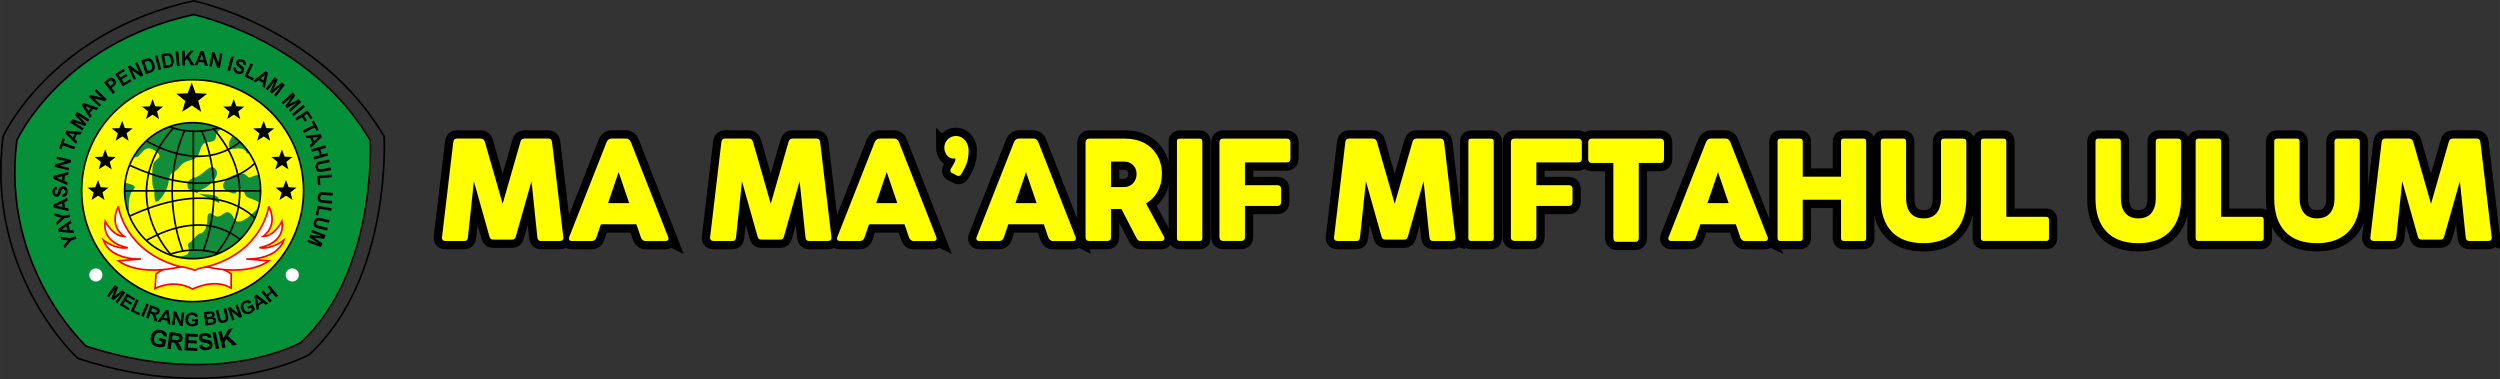 <?xml version="1.0" encoding="UTF-8"?>
<!DOCTYPE svg PUBLIC "-//W3C//DTD SVG 1.1//EN" "http://www.w3.org/Graphics/SVG/1.1/DTD/svg11.dtd">
<!-- Creator: CorelDRAW -->
<svg xmlns="http://www.w3.org/2000/svg" xml:space="preserve" width="112.964mm" height="17.133mm" style="shape-rendering:geometricPrecision; text-rendering:geometricPrecision; image-rendering:optimizeQuality; fill-rule:evenodd; clip-rule:evenodd"
viewBox="0 0 207.233 31.431"
 xmlns:xlink="http://www.w3.org/1999/xlink">
 <rect x="0" y="0" width="207.233" height="31.431" fill="#333333" stroke="none"/>
 <defs>
  <style type="text/css">
   <![CDATA[
    .str0 {stroke:black;stroke-width:0.14}
    .str1 {stroke:red;stroke-width:0.14}
    .str2 {stroke:black;stroke-width:1.376}
    .fil0 {fill:none}
    .fil7 {fill:none;fill-rule:nonzero}
    .fil5 {fill:black}
    .fil1 {fill:#05913A}
    .fil3 {fill:#138C3C}
    .fil2 {fill:yellow}
    .fil4 {fill:white}
    .fil6 {fill:black;fill-rule:nonzero}
    .fil8 {fill:yellow;fill-rule:nonzero}
   ]]>
  </style>
    <clipPath id="id0">
     <path d="M15.964 10.169c3.113,0 5.637,2.524 5.637,5.637 0,3.113 -2.524,5.637 -5.637,5.637 -3.113,0 -5.637,-2.524 -5.637,-5.637 0,-3.113 2.524,-5.637 5.637,-5.637z"/>
    </clipPath>
 </defs>
 <g id="Layer_x0020_1">
  <g id="_339764208">
   <path id="_339763656" class="fil0 str0" d="M16.049 0.071c0,0 10.42,2.117 15.793,11.235 0,0 0.651,11.723 -6.187,18.073 0,0 -7.327,4.233 -19.213,0.326 0,0 -7.653,-7.001 -6.187,-18.399 0,0 3.908,-8.63 15.794,-11.235z"/>
   <path id="_339763944" class="fil1 str0" d="M16.043 1.211c0,0 9.661,1.962 14.643,10.416 0,0 0.604,10.869 -5.737,16.757 0,0 -6.793,3.925 -17.813,0.302 0,0 -7.095,-6.491 -5.737,-17.058 0,0 3.623,-8.001 14.643,-10.416z"/>
   <circle id="_339763560" class="fil2 str0" cx="15.964" cy="15.805" r="9.199"/>
   <path id="_339763632" class="fil3" d="M15.964 10.169c3.113,0 5.637,2.524 5.637,5.637 0,3.113 -2.524,5.637 -5.637,5.637 -3.113,0 -5.637,-2.524 -5.637,-5.637 0,-3.113 2.524,-5.637 5.637,-5.637z"/>
   <g style="clip-path:url(#id0)">
    <g>
     <path id="_3397644961" class="fil2" d="M10.793 18.323c0,0 -0.39,-1.948 0.234,-2.571 0.623,-0.623 -1.013,-0.39 -1.169,-1.013 -0.156,-0.623 0.779,-0.623 0.857,-1.013 0.078,-0.39 0.078,-0.701 0.545,-0.701 0.467,0 0.623,-1.168 1.558,-0.545 0.935,0.623 -0.078,0.623 -0.156,1.247 -0.078,0.623 -0.078,1.714 0.078,1.948 0.156,0.234 -0.156,1.792 0.701,0.623 0.857,-1.168 0.311,-1.714 0.935,-2.025 0.623,-0.312 0.467,-0.779 1.48,-1.013 1.013,-0.234 0.467,-1.402 1.402,-1.48 0.935,-0.078 0.467,-0.545 0.779,-0.857 0.311,-0.311 1.324,-0.857 1.48,-0.545 0.156,0.312 -0.467,1.247 -0.467,1.247 0,0 -0.389,0.857 0.467,0.701 0.857,-0.156 0.935,0.389 0.935,0.389l1.012 -0.234 0.623 1.948c0,0 -0.779,0 -1.247,0.234 -0.467,0.234 -0.234,-0.468 -1.168,-0.234 -0.935,0.234 -1.636,1.013 -0.857,1.402 0.779,0.39 0.701,0.156 0.935,-0.078 0.234,-0.234 0.545,0.234 0.623,0.467 0.078,0.234 1.169,0.389 1.169,0.701 0,0.312 -1.714,2.025 -2.104,1.247 -0.389,-0.779 -0.701,-0.623 -1.012,-0.389 -0.312,0.234 -0.467,0.234 -0.779,0 -0.312,-0.234 -0.467,-0.078 -0.467,0.389 0,0.467 -0.156,1.091 -0.545,1.169 -0.389,0.078 -0.623,0.623 -0.935,0.779 -0.312,0.156 0.156,0.623 -0.156,0.935 -0.312,0.312 -1.948,0.311 -2.103,0.234 -0.156,-0.078 -3.272,-2.493 -3.272,-2.493l0.623 -0.467zm4.83 -2.649c0,0 -0.389,-0.701 0.467,-0.935 0.857,-0.234 1.324,-1.324 1.792,-0.701 0.467,0.623 -0.779,1.48 -0.779,1.48 0,0 -1.013,0.468 -0.623,0.546 0.39,0.078 1.558,-0 1.636,0.389l0.078 0.39 -3.116 -0.078 3.116 0.078 -2.571 -1.169z"/>
     <g>
      <path id="_339764328" class="fil0 str0" d="M13.16 10.053c0,0 2.493,1.87 6.388,0"/>
      <path id="_339764640" class="fil0 str0" d="M10.823 10.832c0,0 6.232,4.986 10.283,-0.312"/>
      <path id="_339764760" class="fil0 str0" d="M9.732 13.169c0,0 8.102,4.83 12.153,-0.467"/>
      <line id="_339765312" class="fil0 str0" x1="9.264" y1="15.818" x2="22.664" y2= "15.818" />
      <path id="_339765336" class="fil0 str0" d="M13.16 21.558c0,0 2.493,-1.87 6.388,0"/>
      <path id="_339765552" class="fil0 str0" d="M10.823 20.779c0,0 6.232,-4.986 10.283,0.312"/>
      <path id="_339765432" class="fil0 str0" d="M9.732 18.442c0,0 8.102,-4.83 12.153,0.467"/>
      <line id="_339765240" class="fil0 str0" x1="16.026" y1="10.882" x2="16.026" y2= "20.727" />
      <path id="_339765192" class="fil0 str0" d="M15.163 20.806c0,0 -2.091,-4.848 0.134,-9.982"/>
      <path id="_339765024" class="fil0 str0" d="M14.135 21.072c0,0 -4.644,-4.907 0.228,-10.456"/>
      <path id="_339766008" class="fil0 str0" d="M16.845 20.806c0,0 2.091,-4.848 -0.134,-9.982"/>
      <path id="_339766176" class="fil0 str0" d="M17.873 21.072c0,0 4.644,-4.907 -0.228,-10.456"/>
     </g>
    </g>
   </g>
   <path class="fil0 str0" d="M15.964 10.169c3.113,0 5.637,2.524 5.637,5.637 0,3.113 -2.524,5.637 -5.637,5.637 -3.113,0 -5.637,-2.524 -5.637,-5.637 0,-3.113 2.524,-5.637 5.637,-5.637z"/>
   <circle id="_339764256" class="fil4" cx="7.943" cy="22.792" r="0.545"/>
   <circle id="_339764856" class="fil4" cx="24.225" cy="22.792" r="0.545"/>
   <path id="_339766488" class="fil4 str1" d="M12.851 23.92c0,0 1.488,-0.859 3.116,0.041 0,0 1.792,-0.934 3.194,-0.078l0 -1.169c0,0 -1.247,-1.091 -3.038,-0.312 0,0 -1.805,-0.847 -3.194,0.312l-0.078 1.206z"/>
   <path id="_339766032" class="fil4 str1" d="M9.813 17.105c0,0 0.473,3.788 5.145,5.01 0,0 -3.249,0.865 -5.145,-0.492l1.87 -0.156c0,0 -2.493,0.156 -3.116,-1.558 0,0 0.981,0.797 2.026,0.623 0,0 -2.182,-0.311 -1.87,-2.181 0,0 0.623,1.246 1.558,1.246 0,0 -1.297,-0.831 -0.468,-2.493z"/>
   <path id="_339766608" class="fil4 str1" d="M22.278 17.105c0,0 -0.473,3.788 -5.145,5.01 0,0 3.249,0.865 5.145,-0.492l-1.87 -0.156c0,0 2.493,0.156 3.116,-1.558 0,0 -0.981,0.797 -2.026,0.623 0,0 2.182,-0.311 1.87,-2.181 0,0 -0.623,1.246 -1.558,1.246 0,0 1.297,-0.831 0.468,-2.493z"/>
   <polygon id="_339766560" class="fil5 str0" points="15.891,7.042 16.161,7.789 16.976,7.831 16.349,8.318 16.561,9.106 15.905,8.661 15.22,9.106 15.441,8.344 14.806,7.831 15.599,7.805 "/>
   <polygon id="_339767136" class="fil5 str0" points="19.376,8.408 19.545,8.877 20.057,8.903 19.664,9.209 19.797,9.704 19.384,9.425 18.955,9.704 19.093,9.226 18.694,8.903 19.192,8.887 "/>
   <polygon id="_339766704" class="fil5 str0" points="12.645,8.408 12.815,8.877 13.327,8.903 12.934,9.209 13.066,9.704 12.654,9.425 12.224,9.704 12.362,9.226 11.964,8.903 12.462,8.887 "/>
   <polygon id="_339766824" class="fil5 str0" points="21.857,10.212 22.026,10.681 22.538,10.707 22.145,11.013 22.278,11.508 21.866,11.228 21.436,11.508 21.574,11.029 21.175,10.707 21.674,10.69 "/>
   <polygon id="_339767856" class="fil5 str0" points="10.125,10.212 10.294,10.681 10.806,10.707 10.413,11.013 10.546,11.508 10.134,11.228 9.704,11.508 9.842,11.029 9.443,10.707 9.941,10.69 "/>
   <polygon id="_339767784" class="fil5 str0" points="23.369,12.583 23.538,13.052 24.05,13.078 23.657,13.384 23.79,13.879 23.377,13.6 22.947,13.879 23.086,13.4 22.687,13.078 23.185,13.062 "/>
   <polygon id="_339767664" class="fil5 str0" points="8.723,12.583 8.892,13.052 9.404,13.078 9.011,13.384 9.144,13.879 8.731,13.6 8.301,13.879 8.44,13.4 8.041,13.078 8.539,13.062 "/>
   <polygon id="_339767376" class="fil5 str0" points="23.707,15.119 23.877,15.588 24.389,15.615 23.996,15.92 24.129,16.416 23.716,16.136 23.286,16.416 23.425,15.937 23.026,15.615 23.524,15.598 "/>
   <polygon id="_339767832" class="fil5 str0" points="8.127,15.119 8.296,15.588 8.808,15.615 8.415,15.92 8.548,16.416 8.135,16.136 7.705,16.416 7.844,15.937 7.445,15.615 7.943,15.598 "/>
   <path id="_339767928" class="fil6" d="M6.497 20.152m-0.145 -0.378l-0.477 0.183 -0.511 0.632 -0.094 -0.246 0.355 -0.417 -0.541 -0.067 -0.093 -0.242 0.804 0.129 0.476 -0.183 0.08 0.209zm-0.204 -0.453m-0.289 -1.078l0.063 0.236 -0.241 0.165 0.115 0.429 0.29 0.017 0.062 0.23 -1.285 -0.104 -0.061 -0.229 1.058 -0.745zm-0.357 0.524l-0.396 0.265 0.474 0.028 -0.079 -0.293zm0.398 -0.378m-0.091 -0.395l-0.498 0.115 -0.593 0.555 -0.059 -0.256 0.409 -0.363 -0.526 -0.142 -0.058 -0.252 0.779 0.24 0.496 -0.115 0.05 0.218zm-0.118 -0.487m-0.116 -1.11l0.025 0.243 -0.264 0.125 0.047 0.442 0.284 0.062 0.025 0.237 -1.253 -0.304 -0.025 -0.236 1.161 -0.57zm-0.434 0.462l-0.432 0.2 0.464 0.102 -0.032 -0.302zm0.445 -0.471m-0.396 -0.049l-0.027 -0.218c0.08,-0.014 0.138,-0.042 0.175,-0.083 0.037,-0.041 0.055,-0.095 0.053,-0.164 -0.001,-0.072 -0.019,-0.127 -0.053,-0.163 -0.034,-0.036 -0.074,-0.054 -0.118,-0.053 -0.029,0.001 -0.053,0.009 -0.073,0.025 -0.02,0.016 -0.037,0.043 -0.051,0.082 -0.01,0.026 -0.026,0.087 -0.05,0.181 -0.03,0.121 -0.069,0.206 -0.116,0.256 -0.065,0.069 -0.146,0.105 -0.242,0.107 -0.062,0.001 -0.12,-0.014 -0.174,-0.045 -0.054,-0.031 -0.096,-0.077 -0.125,-0.137 -0.029,-0.06 -0.044,-0.132 -0.046,-0.218 -0.002,-0.14 0.029,-0.245 0.094,-0.317 0.066,-0.072 0.154,-0.11 0.266,-0.116l0.015 0.224c-0.062,0.011 -0.107,0.032 -0.133,0.064 -0.027,0.032 -0.04,0.08 -0.039,0.143 0.001,0.065 0.017,0.116 0.047,0.153 0.019,0.023 0.044,0.035 0.076,0.034 0.029,-0.001 0.053,-0.012 0.073,-0.035 0.025,-0.028 0.051,-0.098 0.078,-0.208 0.026,-0.11 0.054,-0.191 0.083,-0.244 0.029,-0.053 0.07,-0.094 0.121,-0.125 0.052,-0.031 0.116,-0.046 0.193,-0.048 0.07,-0.001 0.135,0.015 0.196,0.05 0.061,0.034 0.108,0.084 0.138,0.148 0.031,0.064 0.047,0.145 0.049,0.241 0.003,0.141 -0.031,0.249 -0.101,0.326 -0.07,0.076 -0.172,0.123 -0.308,0.14zm0.391 -0.985m0.097 -1.112l-0.021 0.244 -0.283 0.073 -0.039 0.443 0.267 0.115 -0.021 0.237 -1.172 -0.537 0.021 -0.237 1.248 -0.338zm-0.515 0.37l-0.462 0.114 0.436 0.189 0.026 -0.303zm0.498 -0.378m0.028 -0.112l-1.178 -0.294 0.053 -0.212 0.897 -0.246 -0.787 -0.196 0.05 -0.203 1.178 0.294 -0.054 0.219 -0.877 0.243 0.768 0.192 -0.05 0.203zm0.345 -1.398m0.118 -0.344l-0.954 -0.328 -0.107 0.312 -0.194 -0.067 0.288 -0.836 0.194 0.067 -0.107 0.311 0.954 0.328 -0.073 0.212zm0.156 -0.437m0.472 -1.012l-0.103 0.222 -0.291 -0.029 -0.188 0.403 0.211 0.2 -0.101 0.216 -0.917 -0.906 0.1 -0.215 1.289 0.11zm-0.61 0.172l-0.473 -0.051 0.345 0.327 0.128 -0.275zm0.592 -0.195m0.06 -0.092l-1.019 -0.661 0.183 -0.282 0.805 0.282 -0.586 -0.618 0.183 -0.283 1.018 0.661 -0.114 0.175 -0.801 -0.521 0.681 0.706 -0.118 0.181 -0.922 -0.336 0.802 0.52 -0.113 0.175zm0.628 -1.01m0.702 -0.867l-0.154 0.19 -0.276 -0.098 -0.28 0.346 0.157 0.245 -0.15 0.185 -0.671 -1.101 0.149 -0.185 1.224 0.418zm-0.634 0.019l-0.447 -0.164 0.256 0.4 0.191 -0.236zm0.634 -0.017m0.08 -0.083l-0.874 -0.844 0.152 -0.157 0.9 0.236 -0.583 -0.563 0.145 -0.15 0.873 0.844 -0.156 0.162 -0.881 -0.228 0.569 0.55 -0.145 0.15zm1.039 -1.003m0.089 -0.07l-0.747 -0.957 0.284 -0.222c0.108,-0.084 0.182,-0.134 0.222,-0.15 0.061,-0.025 0.128,-0.027 0.199,-0.005 0.072,0.022 0.137,0.071 0.196,0.147 0.046,0.059 0.075,0.116 0.086,0.171 0.012,0.055 0.012,0.106 -0.001,0.152 -0.012,0.046 -0.031,0.085 -0.056,0.117 -0.035,0.042 -0.093,0.095 -0.173,0.157l-0.115 0.09 0.282 0.361 -0.177 0.138zm-0.444 -0.933l0.212 0.271 0.097 -0.076c0.07,-0.054 0.112,-0.096 0.128,-0.124 0.016,-0.028 0.022,-0.058 0.018,-0.09 -0.003,-0.032 -0.016,-0.062 -0.038,-0.09 -0.027,-0.035 -0.059,-0.056 -0.096,-0.064 -0.036,-0.008 -0.071,-0.003 -0.104,0.013 -0.025,0.012 -0.069,0.043 -0.132,0.093l-0.085 0.067zm1.174 0.375m0.096 -0.06l-0.644 -1.03 0.699 -0.437 0.109 0.174 -0.509 0.318 0.143 0.228 0.474 -0.296 0.108 0.173 -0.474 0.296 0.175 0.28 0.527 -0.329 0.109 0.174 -0.717 0.448zm0.785 -0.5m0.105 -0.047l-0.494 -1.109 0.199 -0.089 0.746 0.556 -0.33 -0.741 0.191 -0.085 0.494 1.109 -0.206 0.092 -0.732 -0.541 0.322 0.723 -0.191 0.085zm0.908 -0.428m-0.289 -1.185l0.388 -0.134c0.087,-0.03 0.156,-0.046 0.208,-0.047 0.069,-0.001 0.133,0.016 0.195,0.051 0.061,0.035 0.116,0.086 0.165,0.151 0.048,0.066 0.091,0.152 0.128,0.26 0.032,0.094 0.05,0.18 0.052,0.255 0.002,0.092 -0.012,0.173 -0.043,0.241 -0.023,0.052 -0.062,0.099 -0.117,0.143 -0.041,0.032 -0.101,0.062 -0.18,0.089l-0.399 0.137 -0.396 -1.148zm0.279 0.121l0.262 0.76 0.159 -0.054c0.059,-0.021 0.101,-0.039 0.125,-0.055 0.031,-0.021 0.054,-0.047 0.069,-0.077 0.015,-0.03 0.021,-0.074 0.017,-0.13 -0.003,-0.056 -0.02,-0.129 -0.051,-0.218 -0.031,-0.089 -0.061,-0.154 -0.092,-0.197 -0.031,-0.043 -0.064,-0.073 -0.099,-0.09 -0.035,-0.018 -0.074,-0.024 -0.117,-0.02 -0.032,0.003 -0.091,0.019 -0.178,0.049l-0.095 0.033zm1.07 0.707m0.102 -0.028l-0.314 -1.173 0.217 -0.058 0.314 1.173 -0.217 0.058zm0.314 -0.108m-0.1 -1.215l0.404 -0.071c0.091,-0.016 0.162,-0.021 0.212,-0.014 0.068,0.009 0.129,0.036 0.184,0.081 0.055,0.044 0.102,0.103 0.139,0.175 0.037,0.072 0.066,0.164 0.085,0.277 0.018,0.098 0.021,0.185 0.011,0.26 -0.012,0.092 -0.039,0.169 -0.08,0.232 -0.031,0.048 -0.077,0.089 -0.139,0.123 -0.046,0.025 -0.11,0.045 -0.192,0.06l-0.416 0.073 -0.211 -1.196zm0.257 0.164l0.14 0.792 0.165 -0.029c0.062,-0.011 0.105,-0.022 0.132,-0.035 0.034,-0.016 0.061,-0.038 0.08,-0.065 0.02,-0.028 0.032,-0.07 0.038,-0.126 0.005,-0.056 0,-0.131 -0.016,-0.223 -0.016,-0.092 -0.036,-0.162 -0.06,-0.209 -0.024,-0.047 -0.051,-0.082 -0.083,-0.105 -0.032,-0.023 -0.069,-0.036 -0.113,-0.038 -0.032,-0.002 -0.093,0.005 -0.183,0.021l-0.099 0.018zm0.95 0.848m0.106 -0.011l-0.127 -1.207 0.223 -0.023 0.127 1.208 -0.223 0.023zm0.326 -0.057m0.116 -0.002l-0.021 -1.214 0.224 -0.004 0.01 0.539 0.444 -0.547 0.302 -0.005 -0.411 0.48 0.455 0.734 -0.291 0.005 -0.316 -0.564 -0.179 0.206 0.006 0.367 -0.225 0.004zm1.006 -0.032m1.114 0.078l-0.244 -0.017 -0.078 -0.282 -0.444 -0.031 -0.11 0.269 -0.238 -0.017 0.517 -1.181 0.237 0.017 0.36 1.242zm-0.379 -0.508l-0.121 -0.46 -0.181 0.439 0.303 0.021zm0.388 0.515m0.114 0.02l0.211 -1.196 0.215 0.038 0.307 0.878 0.141 -0.799 0.206 0.036 -0.211 1.196 -0.222 -0.039 -0.304 -0.858 -0.138 0.78 -0.205 -0.036zm1.394 0.302m0.102 0.028l0.314 -1.173 0.217 0.058 -0.314 1.173 -0.217 -0.058zm0.329 0.074m0.194 -0.349l0.213 0.056c-0.017,0.08 -0.013,0.144 0.011,0.194 0.024,0.049 0.068,0.086 0.132,0.111 0.068,0.026 0.124,0.03 0.171,0.012 0.046,-0.018 0.077,-0.048 0.094,-0.089 0.01,-0.027 0.012,-0.053 0.004,-0.077 -0.007,-0.024 -0.026,-0.05 -0.057,-0.078 -0.021,-0.019 -0.071,-0.057 -0.149,-0.114 -0.101,-0.074 -0.165,-0.141 -0.194,-0.203 -0.04,-0.087 -0.043,-0.175 -0.008,-0.265 0.022,-0.058 0.058,-0.106 0.107,-0.145 0.049,-0.039 0.107,-0.06 0.174,-0.065 0.067,-0.004 0.14,0.008 0.22,0.039 0.13,0.05 0.216,0.119 0.258,0.206 0.042,0.088 0.044,0.184 0.008,0.29l-0.214 -0.07c0.013,-0.062 0.01,-0.111 -0.01,-0.148 -0.02,-0.037 -0.059,-0.067 -0.118,-0.089 -0.061,-0.023 -0.114,-0.028 -0.159,-0.014 -0.029,0.009 -0.049,0.028 -0.06,0.057 -0.01,0.027 -0.009,0.054 0.005,0.081 0.017,0.034 0.071,0.084 0.163,0.15 0.092,0.066 0.157,0.122 0.195,0.168 0.038,0.047 0.062,0.1 0.071,0.159 0.009,0.059 -0,0.125 -0.028,0.196 -0.025,0.065 -0.065,0.12 -0.12,0.163 -0.055,0.044 -0.118,0.068 -0.189,0.073 -0.071,0.004 -0.152,-0.011 -0.242,-0.045 -0.132,-0.05 -0.22,-0.122 -0.265,-0.215 -0.045,-0.093 -0.05,-0.206 -0.015,-0.338zm0.765 0.722m0.107 0.052l0.528 -1.083 0.202 0.099 -0.438 0.898 0.502 0.245 -0.09 0.184 -0.704 -0.343zm0.749 0.372m0.947 0.591l-0.207 -0.13 0.064 -0.285 -0.377 -0.236 -0.224 0.185 -0.202 -0.126 1.011 -0.8 0.202 0.126 -0.266 1.266zm-0.096 -0.626l0.109 -0.463 -0.366 0.303 0.257 0.161zm0.085 0.629m0.088 0.066l0.731 -0.97 0.268 0.202 -0.338 0.783 0.658 -0.542 0.269 0.203 -0.731 0.97 -0.166 -0.125 0.575 -0.763 -0.752 0.63 -0.173 -0.13 0.399 -0.896 -0.575 0.763 -0.166 -0.125zm1.25 1.036m0.074 0.082l0.902 -0.813 0.225 0.25 -0.481 0.704 0.749 -0.406 0.226 0.25 -0.902 0.813 -0.14 -0.155 0.71 -0.64 -0.858 0.476 -0.145 -0.161 0.563 -0.803 -0.71 0.64 -0.139 -0.155zm0.786 0.885m0.067 0.083l0.943 -0.764 0.141 0.175 -0.944 0.764 -0.141 -0.174zm0.209 0.257m0.062 0.096l1.018 -0.661 0.415 0.64 -0.172 0.112 -0.293 -0.451 -0.241 0.156 0.253 0.389 -0.172 0.112 -0.253 -0.389 -0.433 0.281 -0.123 -0.189zm0.452 0.701m0.165 0.324l0.899 -0.458 -0.15 -0.294 0.183 -0.093 0.401 0.788 -0.183 0.093 -0.149 -0.293 -0.899 0.458 -0.102 -0.2zm0.218 0.422m0.472 1.012l-0.103 -0.222 0.209 -0.205 -0.188 -0.403 -0.289 0.034 -0.101 -0.216 1.284 -0.121 0.1 0.215 -0.912 0.917zm0.261 -0.578l0.344 -0.33 -0.472 0.054 0.128 0.275zm-0.278 0.584m0.031 0.109l1.167 -0.335 0.062 0.216 -0.459 0.132 0.121 0.423 0.46 -0.132 0.062 0.216 -1.167 0.335 -0.062 -0.216 0.51 -0.146 -0.121 -0.423 -0.51 0.146 -0.062 -0.216zm0.283 0.976m1.213 -0.122l0.043 0.22 -0.646 0.125c-0.102,0.02 -0.168,0.036 -0.198,0.047 -0.047,0.019 -0.082,0.049 -0.104,0.09 -0.023,0.041 -0.028,0.093 -0.016,0.154 0.012,0.063 0.035,0.107 0.07,0.133 0.034,0.026 0.072,0.039 0.114,0.037 0.042,-0.001 0.11,-0.011 0.204,-0.03l0.66 -0.128 0.043 0.22 -0.626 0.122c-0.143,0.028 -0.245,0.041 -0.307,0.041 -0.061,-0.001 -0.115,-0.013 -0.162,-0.037 -0.047,-0.024 -0.088,-0.061 -0.122,-0.11 -0.035,-0.049 -0.06,-0.117 -0.077,-0.203 -0.02,-0.104 -0.023,-0.186 -0.007,-0.245 0.016,-0.059 0.042,-0.108 0.078,-0.147 0.036,-0.039 0.076,-0.069 0.12,-0.088 0.065,-0.028 0.165,-0.054 0.298,-0.08l0.636 -0.124zm-1.008 1.225m0.01 0.119l1.2 -0.105 0.02 0.224 -0.996 0.087 0.048 0.556 -0.204 0.018 -0.068 -0.78zm0.1 1.221m1.203 0.196l-0.016 0.224 -0.656 -0.046c-0.104,-0.007 -0.172,-0.009 -0.203,-0.006 -0.05,0.006 -0.092,0.026 -0.124,0.06 -0.033,0.034 -0.051,0.082 -0.055,0.145 -0.005,0.063 0.006,0.113 0.032,0.147 0.026,0.034 0.06,0.056 0.1,0.065 0.041,0.01 0.109,0.018 0.205,0.024l0.67 0.047 -0.016 0.224 -0.636 -0.045c-0.145,-0.01 -0.248,-0.023 -0.307,-0.04 -0.059,-0.017 -0.108,-0.042 -0.147,-0.078 -0.039,-0.036 -0.069,-0.081 -0.09,-0.137 -0.021,-0.056 -0.028,-0.128 -0.022,-0.216 0.007,-0.106 0.026,-0.185 0.057,-0.238 0.031,-0.053 0.068,-0.094 0.113,-0.122 0.045,-0.029 0.091,-0.047 0.139,-0.053 0.07,-0.01 0.173,-0.01 0.309,-0.001l0.646 0.045zm-1.262 0.941m-0.021 0.117l1.186 0.209 -0.039 0.221 -0.984 -0.174 -0.097 0.55 -0.202 -0.035 0.136 -0.771zm-0.149 0.816m1.158 0.382l-0.05 0.219 -0.641 -0.148c-0.102,-0.023 -0.168,-0.036 -0.2,-0.038 -0.051,-0.002 -0.095,0.012 -0.132,0.04 -0.038,0.029 -0.063,0.073 -0.077,0.134 -0.014,0.062 -0.011,0.112 0.009,0.15 0.02,0.038 0.05,0.065 0.089,0.08 0.039,0.016 0.105,0.034 0.199,0.056l0.655 0.151 -0.051 0.219 -0.622 -0.144c-0.142,-0.033 -0.241,-0.062 -0.297,-0.087 -0.056,-0.025 -0.1,-0.059 -0.134,-0.1 -0.033,-0.041 -0.055,-0.091 -0.067,-0.15 -0.012,-0.059 -0.007,-0.131 0.012,-0.217 0.024,-0.104 0.055,-0.179 0.093,-0.227 0.039,-0.047 0.082,-0.082 0.131,-0.103 0.049,-0.021 0.097,-0.032 0.145,-0.031 0.071,0.001 0.173,0.017 0.305,0.048l0.631 0.146zm-1.419 0.704m-0.039 0.103l1.134 0.435 -0.12 0.314 -0.846 -0.109 0.702 0.483 -0.121 0.315 -1.134 -0.435 0.075 -0.195 0.892 0.343 -0.813 -0.549 0.077 -0.202 0.971 0.137 -0.892 -0.343 0.075 -0.195z"/>
   <path id="_339769104" class="fil6" d="M8.768 24.459m0.089 0.065l0.655 -0.902 0.273 0.198 -0.283 0.734 0.609 -0.498 0.273 0.198 -0.655 0.902 -0.169 -0.123 0.516 -0.71 -0.695 0.58 -0.175 -0.127 0.337 -0.84 -0.516 0.71 -0.169 -0.123zm0.974 0.698m0.097 0.058l0.574 -0.956 0.708 0.426 -0.097 0.162 -0.516 -0.31 -0.127 0.212 0.48 0.288 -0.097 0.161 -0.48 -0.288 -0.156 0.26 0.534 0.321 -0.097 0.161 -0.727 -0.437zm0.786 0.471m0.108 0.05l0.467 -1.002 0.204 0.095 -0.388 0.832 0.507 0.236 -0.079 0.17 -0.711 -0.332zm0.765 0.339m0.098 0.042l0.436 -1.026 0.207 0.088 -0.436 1.026 -0.207 -0.088zm0.304 0.13m0.108 0.037l0.363 -1.054 0.448 0.154c0.113,0.039 0.191,0.076 0.236,0.113 0.045,0.037 0.074,0.084 0.088,0.143 0.014,0.059 0.01,0.12 -0.011,0.182 -0.027,0.079 -0.073,0.137 -0.137,0.172 -0.064,0.035 -0.145,0.044 -0.242,0.025 0.037,0.043 0.065,0.086 0.084,0.128 0.019,0.042 0.04,0.113 0.062,0.213l0.058 0.25 -0.254 -0.088 -0.075 -0.283c-0.026,-0.101 -0.046,-0.165 -0.059,-0.194 -0.013,-0.028 -0.029,-0.05 -0.049,-0.066 -0.02,-0.015 -0.054,-0.032 -0.103,-0.049l-0.043 -0.015 -0.152 0.44 -0.213 -0.073zm0.422 -0.535l0.157 0.054c0.102,0.035 0.167,0.053 0.196,0.053 0.028,0 0.053,-0.008 0.075,-0.024 0.021,-0.016 0.038,-0.04 0.049,-0.072 0.012,-0.036 0.012,-0.067 0.001,-0.096 -0.011,-0.028 -0.033,-0.051 -0.066,-0.069 -0.017,-0.008 -0.068,-0.027 -0.154,-0.057l-0.166 -0.057 -0.092 0.267zm0.532 0.841m1.086 0.271l-0.238 -0.059 -0.033 -0.269 -0.432 -0.108 -0.151 0.224 -0.232 -0.058 0.691 -0.977 0.231 0.058 0.164 1.19zm-0.296 -0.528l-0.049 -0.439 -0.246 0.365 0.295 0.074zm0.304 0.507m0.115 0.014l0.136 -1.107 0.217 0.027 0.362 0.795 0.091 -0.739 0.208 0.025 -0.136 1.106 -0.224 -0.028 -0.358 -0.776 -0.089 0.722 -0.208 -0.025zm1.01 0.095m0.646 -0.387l0.007 -0.188 0.485 0.017 -0.015 0.444c-0.049,0.044 -0.119,0.082 -0.209,0.114 -0.091,0.031 -0.182,0.045 -0.273,0.042 -0.116,-0.004 -0.217,-0.032 -0.302,-0.084 -0.085,-0.052 -0.148,-0.124 -0.188,-0.216 -0.041,-0.093 -0.059,-0.192 -0.055,-0.299 0.004,-0.116 0.032,-0.218 0.084,-0.307 0.052,-0.088 0.125,-0.155 0.221,-0.2 0.073,-0.034 0.162,-0.05 0.269,-0.046 0.138,0.005 0.245,0.038 0.321,0.098 0.076,0.061 0.123,0.143 0.142,0.246l-0.225 0.034c-0.014,-0.055 -0.042,-0.1 -0.084,-0.133 -0.042,-0.033 -0.096,-0.051 -0.161,-0.053 -0.098,-0.003 -0.177,0.025 -0.238,0.085 -0.06,0.06 -0.092,0.152 -0.097,0.274 -0.005,0.132 0.021,0.232 0.078,0.301 0.056,0.068 0.132,0.104 0.227,0.107 0.047,0.002 0.095,-0.006 0.143,-0.023 0.048,-0.017 0.089,-0.038 0.124,-0.063l0.005 -0.141 -0.258 -0.009zm0.998 0.372m-0.023 -1.12l0.442 -0.054c0.088,-0.011 0.153,-0.015 0.197,-0.013 0.044,0.002 0.084,0.012 0.121,0.032 0.037,0.019 0.069,0.046 0.096,0.082 0.028,0.036 0.044,0.077 0.05,0.125 0.006,0.052 -0.002,0.101 -0.024,0.148 -0.023,0.047 -0.057,0.084 -0.102,0.111 0.07,0.011 0.126,0.038 0.168,0.081 0.042,0.043 0.067,0.096 0.075,0.16 0.006,0.05 0.001,0.101 -0.017,0.151 -0.018,0.05 -0.045,0.092 -0.082,0.126 -0.037,0.033 -0.085,0.057 -0.144,0.071 -0.037,0.008 -0.126,0.022 -0.269,0.041l-0.377 0.046 -0.136 -1.106zm0.246 0.156l0.031 0.256 0.146 -0.018c0.087,-0.011 0.141,-0.019 0.162,-0.024 0.037,-0.009 0.066,-0.026 0.085,-0.05 0.019,-0.025 0.026,-0.055 0.022,-0.091 -0.004,-0.034 -0.017,-0.061 -0.038,-0.08 -0.022,-0.019 -0.051,-0.028 -0.089,-0.028 -0.022,-0 -0.086,0.006 -0.191,0.019l-0.128 0.016zm0.054 0.44l0.036 0.296 0.207 -0.025c0.081,-0.01 0.131,-0.018 0.152,-0.025 0.033,-0.01 0.058,-0.028 0.076,-0.054 0.018,-0.026 0.025,-0.059 0.02,-0.098 -0.004,-0.033 -0.016,-0.06 -0.034,-0.081 -0.019,-0.021 -0.045,-0.035 -0.076,-0.042 -0.032,-0.007 -0.099,-0.004 -0.2,0.009l-0.181 0.022zm0.832 0.384m-0.142 -1.111l0.219 -0.051 0.136 0.588c0.022,0.093 0.038,0.154 0.05,0.18 0.019,0.042 0.05,0.073 0.092,0.091 0.042,0.019 0.093,0.021 0.154,0.007 0.062,-0.014 0.106,-0.038 0.132,-0.071 0.026,-0.032 0.038,-0.068 0.035,-0.107 -0.002,-0.039 -0.013,-0.101 -0.033,-0.187l-0.139 -0.601 0.219 -0.051 0.132 0.571c0.03,0.13 0.045,0.224 0.046,0.28 0,0.057 -0.011,0.107 -0.034,0.152 -0.023,0.044 -0.059,0.084 -0.107,0.118 -0.048,0.034 -0.116,0.061 -0.201,0.081 -0.104,0.024 -0.185,0.03 -0.245,0.019 -0.059,-0.012 -0.108,-0.033 -0.148,-0.064 -0.04,-0.031 -0.07,-0.066 -0.089,-0.106 -0.029,-0.059 -0.057,-0.149 -0.085,-0.271l-0.134 -0.579zm1.251 0.862m0.109 -0.039l-0.381 -1.048 0.206 -0.075 0.683 0.543 -0.255 -0.699 0.197 -0.072 0.381 1.048 -0.212 0.077 -0.671 -0.529 0.249 0.683 -0.196 0.072zm0.938 -0.334m0.4 -0.639l-0.079 -0.17 0.44 -0.205 0.188 0.402c-0.023,0.061 -0.068,0.127 -0.135,0.196 -0.067,0.069 -0.141,0.123 -0.224,0.162 -0.106,0.049 -0.208,0.07 -0.307,0.063 -0.099,-0.008 -0.188,-0.043 -0.266,-0.108 -0.078,-0.064 -0.14,-0.145 -0.185,-0.241 -0.049,-0.105 -0.071,-0.209 -0.065,-0.311 0.006,-0.102 0.041,-0.195 0.106,-0.278 0.049,-0.064 0.122,-0.118 0.218,-0.163 0.125,-0.059 0.236,-0.078 0.331,-0.058 0.095,0.02 0.174,0.072 0.238,0.155l-0.185 0.132c-0.037,-0.043 -0.083,-0.07 -0.135,-0.08 -0.053,-0.01 -0.108,-0.002 -0.167,0.025 -0.089,0.041 -0.147,0.103 -0.173,0.184 -0.026,0.081 -0.013,0.177 0.039,0.288 0.056,0.12 0.124,0.197 0.206,0.233 0.081,0.035 0.165,0.032 0.252,-0.008 0.043,-0.02 0.082,-0.048 0.117,-0.085 0.035,-0.037 0.062,-0.074 0.082,-0.112l-0.06 -0.128 -0.234 0.109zm0.703 0.125m0.959 -0.576l-0.21 0.126 -0.214 -0.167 -0.382 0.229 0.052 0.264 -0.205 0.123 -0.202 -1.179 0.204 -0.123 0.957 0.726zm-0.582 -0.165l-0.345 -0.276 0.084 0.432 0.261 -0.157zm0.608 0.165m0.089 -0.072l-0.702 -0.866 0.175 -0.142 0.276 0.341 0.343 -0.278 -0.276 -0.341 0.175 -0.142 0.702 0.866 -0.175 0.142 -0.307 -0.379 -0.343 0.278 0.307 0.379 -0.175 0.142z"/>
   <path id="_339769416" class="fil6" d="M12.248 28.544m0.896 -0.308l0.057 -0.229 0.592 0.148 -0.135 0.542c-0.072,0.041 -0.167,0.07 -0.287,0.085 -0.12,0.015 -0.236,0.009 -0.347,-0.019 -0.142,-0.035 -0.259,-0.096 -0.35,-0.182 -0.091,-0.086 -0.149,-0.191 -0.174,-0.316 -0.026,-0.124 -0.022,-0.252 0.01,-0.382 0.035,-0.142 0.096,-0.26 0.183,-0.356 0.087,-0.095 0.195,-0.158 0.324,-0.188 0.098,-0.024 0.213,-0.019 0.343,0.013 0.169,0.042 0.292,0.11 0.369,0.205 0.077,0.094 0.114,0.208 0.11,0.34l-0.285 -0.017c-0.003,-0.072 -0.025,-0.133 -0.069,-0.185 -0.043,-0.052 -0.104,-0.088 -0.183,-0.107 -0.12,-0.03 -0.225,-0.016 -0.315,0.043 -0.09,0.059 -0.153,0.163 -0.191,0.312 -0.04,0.161 -0.035,0.292 0.017,0.39 0.051,0.099 0.135,0.162 0.252,0.191 0.058,0.014 0.118,0.017 0.182,0.009 0.063,-0.008 0.12,-0.023 0.169,-0.045l0.043 -0.173 -0.314 -0.079zm0.588 0.66m0.142 0.017l0.171 -1.391 0.591 0.073c0.149,0.018 0.255,0.044 0.319,0.077 0.064,0.033 0.113,0.084 0.145,0.153 0.033,0.069 0.044,0.145 0.034,0.227 -0.013,0.104 -0.054,0.187 -0.124,0.247 -0.07,0.06 -0.167,0.092 -0.291,0.094 0.056,0.043 0.102,0.088 0.136,0.135 0.034,0.048 0.078,0.129 0.132,0.245l0.137 0.292 -0.336 -0.041 -0.166 -0.328c-0.059,-0.117 -0.1,-0.191 -0.123,-0.223 -0.023,-0.031 -0.049,-0.054 -0.077,-0.068 -0.029,-0.014 -0.075,-0.025 -0.14,-0.033l-0.057 -0.007 -0.071 0.581 -0.281 -0.034zm0.38 -0.768l0.208 0.025c0.135,0.017 0.22,0.021 0.255,0.014 0.035,-0.007 0.063,-0.024 0.086,-0.049 0.022,-0.025 0.036,-0.059 0.041,-0.101 0.006,-0.047 -0.002,-0.086 -0.023,-0.118 -0.021,-0.032 -0.054,-0.054 -0.099,-0.068 -0.022,-0.006 -0.09,-0.016 -0.205,-0.03l-0.219 -0.027 -0.043 0.353zm0.892 0.888m0.142 0.008l0.073 -1.4 1.038 0.054 -0.012 0.237 -0.755 -0.04 -0.016 0.31 0.703 0.037 -0.012 0.236 -0.703 -0.037 -0.02 0.381 0.782 0.041 -0.012 0.236 -1.064 -0.056zm1.164 0.032m0.031 -0.46l0.272 -0.051c0.024,0.091 0.064,0.156 0.118,0.194 0.054,0.039 0.124,0.054 0.21,0.047 0.091,-0.008 0.158,-0.033 0.2,-0.076 0.043,-0.042 0.062,-0.089 0.057,-0.141 -0.003,-0.033 -0.015,-0.06 -0.037,-0.082 -0.021,-0.022 -0.057,-0.039 -0.107,-0.052 -0.034,-0.009 -0.111,-0.022 -0.231,-0.041 -0.154,-0.024 -0.265,-0.061 -0.33,-0.11 -0.092,-0.069 -0.143,-0.159 -0.153,-0.27 -0.006,-0.071 0.008,-0.139 0.043,-0.205 0.035,-0.065 0.089,-0.118 0.162,-0.157 0.073,-0.039 0.163,-0.063 0.271,-0.072 0.176,-0.015 0.311,0.012 0.406,0.081 0.095,0.069 0.151,0.168 0.166,0.296l-0.281 0.037c-0.018,-0.071 -0.049,-0.12 -0.091,-0.148 -0.043,-0.028 -0.103,-0.038 -0.183,-0.032 -0.082,0.007 -0.145,0.03 -0.188,0.067 -0.028,0.024 -0.041,0.054 -0.037,0.09 0.003,0.033 0.019,0.06 0.05,0.081 0.038,0.027 0.127,0.05 0.267,0.071 0.14,0.021 0.244,0.045 0.313,0.074 0.069,0.029 0.124,0.072 0.167,0.129 0.042,0.057 0.067,0.129 0.075,0.217 0.007,0.08 -0.009,0.157 -0.047,0.231 -0.038,0.074 -0.096,0.131 -0.175,0.172 -0.078,0.041 -0.178,0.067 -0.3,0.078 -0.176,0.015 -0.316,-0.013 -0.417,-0.087 -0.102,-0.073 -0.169,-0.187 -0.201,-0.342zm1.275 0.362m0.131 -0.028l-0.291 -1.371 0.277 -0.059 0.291 1.371 -0.277 0.059zm0.394 -0.05m0.142 -0.035l-0.339 -1.36 0.274 -0.068 0.151 0.604 0.404 -0.742 0.369 -0.092 -0.38 0.657 0.747 0.696 -0.355 0.088 -0.533 -0.545 -0.166 0.283 0.103 0.411 -0.275 0.068z"/>
  </g>
  <g id="_339761616">
   <path id="_339763200" class="fil6" d="M46.692 19.665c0.012,0.103 -0.012,0.182 -0.067,0.234 -0.056,0.054 -0.137,0.079 -0.242,0.079l-1.532 0c-0.097,0 -0.169,-0.024 -0.218,-0.069 -0.048,-0.048 -0.077,-0.123 -0.089,-0.226l-0.487 -4.669 -1.29 4.558c-0.03,0.109 -0.069,0.184 -0.115,0.226 -0.048,0.044 -0.117,0.063 -0.21,0.063l-1.556 0c-0.093,0 -0.163,-0.02 -0.208,-0.059 -0.048,-0.042 -0.085,-0.119 -0.117,-0.23l-1.282 -4.546 -0.495 4.657c-0.01,0.103 -0.042,0.178 -0.091,0.226 -0.052,0.046 -0.125,0.069 -0.222,0.069l-1.526 0c-0.105,0 -0.184,-0.026 -0.242,-0.079 -0.055,-0.052 -0.077,-0.131 -0.065,-0.234l0.933 -7.879c0.024,-0.2 0.125,-0.301 0.303,-0.301l1.968 0c0.184,0 0.303,0.097 0.353,0.289l1.47 5.121 1.469 -5.121c0.024,-0.097 0.063,-0.168 0.119,-0.218 0.055,-0.048 0.135,-0.071 0.236,-0.071l1.968 0c0.178,0 0.278,0.101 0.301,0.301l0.935 7.879z"/>
   <path id="_3397632001" class="fil6" d="M55.382 19.641c0.02,0.05 0.03,0.095 0.03,0.133 0,0.063 -0.022,0.113 -0.067,0.153 -0.044,0.038 -0.107,0.057 -0.188,0.057l-1.649 0c-0.081,0 -0.156,-0.026 -0.224,-0.079 -0.068,-0.052 -0.117,-0.119 -0.149,-0.2l-0.382 -1.114 -2.943 0 -0.378 1.108c-0.022,0.081 -0.069,0.149 -0.139,0.2 -0.069,0.054 -0.149,0.079 -0.238,0.079l-1.643 0c-0.081,0 -0.145,-0.018 -0.188,-0.055 -0.045,-0.036 -0.067,-0.087 -0.067,-0.155 0,-0.038 0.01,-0.083 0.03,-0.133l3.099 -7.867c0.04,-0.089 0.093,-0.159 0.164,-0.208 0.073,-0.052 0.149,-0.075 0.23,-0.075l1.225 0c0.081,0 0.159,0.026 0.23,0.077 0.071,0.054 0.123,0.121 0.155,0.206l3.093 7.873zm-3.228 -2.804l-0.876 -2.572 -0.876 2.572 1.752 0z"/>
   <path id="_33976320012" class="fil6" d="M68.917 19.665c0.012,0.103 -0.012,0.182 -0.067,0.234 -0.056,0.054 -0.137,0.079 -0.242,0.079l-1.532 0c-0.097,0 -0.169,-0.024 -0.218,-0.069 -0.048,-0.048 -0.077,-0.123 -0.089,-0.226l-0.487 -4.669 -1.29 4.558c-0.03,0.109 -0.069,0.184 -0.115,0.226 -0.048,0.044 -0.117,0.063 -0.21,0.063l-1.556 0c-0.093,0 -0.163,-0.02 -0.208,-0.059 -0.048,-0.042 -0.085,-0.119 -0.117,-0.23l-1.282 -4.546 -0.495 4.657c-0.01,0.103 -0.042,0.178 -0.091,0.226 -0.052,0.046 -0.125,0.069 -0.222,0.069l-1.526 0c-0.105,0 -0.184,-0.026 -0.242,-0.079 -0.055,-0.052 -0.077,-0.131 -0.065,-0.234l0.933 -7.879c0.024,-0.2 0.125,-0.301 0.303,-0.301l1.968 0c0.184,0 0.303,0.097 0.353,0.289l1.47 5.121 1.469 -5.121c0.024,-0.097 0.063,-0.168 0.119,-0.218 0.055,-0.048 0.135,-0.071 0.236,-0.071l1.968 0c0.178,0 0.278,0.101 0.301,0.301l0.935 7.879z"/>
   <path id="_339763200123" class="fil6" d="M77.607 19.641c0.02,0.05 0.03,0.095 0.03,0.133 0,0.063 -0.022,0.113 -0.067,0.153 -0.044,0.038 -0.107,0.057 -0.188,0.057l-1.649 0c-0.081,0 -0.156,-0.026 -0.224,-0.079 -0.068,-0.052 -0.117,-0.119 -0.149,-0.2l-0.382 -1.114 -2.943 0 -0.378 1.108c-0.022,0.081 -0.069,0.149 -0.139,0.2 -0.069,0.054 -0.149,0.079 -0.238,0.079l-1.643 0c-0.081,0 -0.145,-0.018 -0.188,-0.055 -0.045,-0.036 -0.067,-0.087 -0.067,-0.155 0,-0.038 0.01,-0.083 0.03,-0.133l3.099 -7.867c0.04,-0.089 0.093,-0.159 0.164,-0.208 0.073,-0.052 0.149,-0.075 0.23,-0.075l1.225 0c0.081,0 0.159,0.026 0.23,0.077 0.071,0.054 0.123,0.121 0.155,0.206l3.093 7.873zm-3.228 -2.804l-0.876 -2.572 -0.876 2.572 1.752 0z"/>
   <path id="_3397632001234" class="fil6" d="M78.281 12.233c0,-0.178 0.044,-0.341 0.129,-0.486 0.085,-0.145 0.2,-0.26 0.349,-0.345 0.147,-0.085 0.311,-0.129 0.493,-0.129 0.188,0 0.363,0.053 0.521,0.161 0.159,0.107 0.285,0.252 0.378,0.436 0.093,0.182 0.139,0.387 0.139,0.612 0,0.386 -0.05,0.727 -0.151,1.025 -0.101,0.295 -0.262,0.618 -0.482,0.967 -0.024,0.034 -0.054,0.061 -0.091,0.081 -0.036,0.018 -0.075,0.028 -0.119,0.028 -0.042,0 -0.083,-0.012 -0.121,-0.034l-0.466 -0.238c-0.054,-0.032 -0.081,-0.083 -0.081,-0.159 0,-0.061 0.022,-0.129 0.065,-0.202 0.014,-0.028 0.057,-0.099 0.129,-0.218 0.073,-0.119 0.127,-0.22 0.166,-0.307 0.038,-0.087 0.058,-0.153 0.058,-0.194 0,-0.043 -0.01,-0.077 -0.028,-0.105 -0.024,0.012 -0.067,0.018 -0.129,0.018 -0.139,0 -0.267,-0.042 -0.382,-0.123 -0.117,-0.081 -0.208,-0.192 -0.275,-0.331 -0.069,-0.139 -0.103,-0.291 -0.103,-0.458z"/>
   <path id="_33976320012345" class="fil6" d="M89.154 19.641c0.02,0.05 0.03,0.095 0.03,0.133 0,0.063 -0.022,0.113 -0.067,0.153 -0.044,0.038 -0.107,0.057 -0.188,0.057l-1.649 0c-0.081,0 -0.156,-0.026 -0.224,-0.079 -0.068,-0.052 -0.117,-0.119 -0.149,-0.2l-0.382 -1.114 -2.943 0 -0.378 1.108c-0.022,0.081 -0.069,0.149 -0.139,0.2 -0.069,0.054 -0.149,0.079 -0.238,0.079l-1.643 0c-0.081,0 -0.145,-0.018 -0.188,-0.055 -0.045,-0.036 -0.067,-0.087 -0.067,-0.155 0,-0.038 0.01,-0.083 0.03,-0.133l3.099 -7.867c0.04,-0.089 0.093,-0.159 0.164,-0.208 0.073,-0.052 0.149,-0.075 0.23,-0.075l1.225 0c0.081,0 0.159,0.026 0.23,0.077 0.071,0.054 0.123,0.121 0.155,0.206l3.093 7.873zm-3.228 -2.804l-0.876 -2.572 -0.876 2.572 1.752 0z"/>
   <path id="_339763200123456" class="fil6" d="M96.489 19.623c0.022,0.04 0.034,0.081 0.034,0.129 0,0.061 -0.02,0.115 -0.063,0.159 -0.042,0.046 -0.099,0.067 -0.169,0.067l-1.736 0c-0.085,0 -0.153,-0.018 -0.2,-0.055 -0.048,-0.036 -0.099,-0.105 -0.155,-0.206l-1.243 -2.392 -0.864 0 0 2.346c0,0.095 -0.028,0.172 -0.085,0.226 -0.056,0.053 -0.133,0.081 -0.234,0.081l-1.486 0c-0.097,0 -0.172,-0.028 -0.224,-0.081 -0.052,-0.054 -0.079,-0.131 -0.079,-0.226l0 -7.873c0,-0.089 0.03,-0.162 0.085,-0.22 0.055,-0.059 0.129,-0.087 0.218,-0.087l0.382 0 1.122 0 1.474 0c0.595,0 1.124,0.121 1.585,0.363 0.46,0.242 0.818,0.585 1.076,1.03 0.258,0.444 0.386,0.961 0.386,1.55 0,0.531 -0.115,1.007 -0.347,1.429 -0.23,0.422 -0.551,0.757 -0.965,1.005l1.486 2.757zm-4.395 -4.116l1.086 0c0.196,0 0.374,-0.048 0.531,-0.145 0.156,-0.097 0.279,-0.228 0.369,-0.394 0.089,-0.166 0.133,-0.349 0.133,-0.547 0,-0.196 -0.044,-0.375 -0.133,-0.531 -0.089,-0.157 -0.212,-0.278 -0.369,-0.365 -0.157,-0.087 -0.335,-0.131 -0.531,-0.131l-1.086 0 0 2.112z"/>
   <path id="_3397632001234567" class="fil6" d="M99.663 19.746c0,0.151 -0.073,0.226 -0.22,0.226l-1.655 0c-0.073,0 -0.131,-0.02 -0.168,-0.057 -0.04,-0.04 -0.06,-0.095 -0.06,-0.168l0 -8.03c0,-0.147 0.077,-0.22 0.228,-0.22l1.655 0c0.147,0 0.22,0.073 0.22,0.22l0 8.03z"/>
   <path id="_33976320012345678" class="fil6" d="M101.084 11.797c0,-0.101 0.028,-0.176 0.081,-0.23 0.056,-0.052 0.131,-0.077 0.228,-0.077l5.259 0c0.101,0 0.178,0.026 0.232,0.081 0.055,0.054 0.081,0.129 0.081,0.226l0 1.36c0,0.095 -0.026,0.17 -0.081,0.226 -0.054,0.054 -0.131,0.081 -0.232,0.081l-3.454 0 0 1.887 2.681 0c0.101,0 0.178,0.028 0.234,0.081 0.053,0.054 0.081,0.129 0.081,0.226l0 1.104c0,0.097 -0.028,0.172 -0.081,0.226 -0.056,0.053 -0.133,0.081 -0.234,0.081l-2.681 0 0 2.596c0,0.097 -0.028,0.172 -0.081,0.226 -0.056,0.054 -0.131,0.081 -0.226,0.081l-1.498 0c-0.097,0 -0.172,-0.028 -0.228,-0.081 -0.053,-0.054 -0.081,-0.129 -0.081,-0.226l0 -7.867z"/>
   <path id="_339763200123456789" class="fil6" d="M120.639 19.665c0.012,0.103 -0.012,0.182 -0.067,0.234 -0.056,0.054 -0.137,0.079 -0.242,0.079l-1.532 0c-0.097,0 -0.169,-0.024 -0.218,-0.069 -0.048,-0.048 -0.077,-0.123 -0.089,-0.226l-0.487 -4.669 -1.29 4.558c-0.03,0.109 -0.069,0.184 -0.115,0.226 -0.048,0.044 -0.117,0.063 -0.21,0.063l-1.556 0c-0.093,0 -0.163,-0.02 -0.208,-0.059 -0.048,-0.042 -0.085,-0.119 -0.117,-0.23l-1.282 -4.546 -0.495 4.657c-0.01,0.103 -0.042,0.178 -0.091,0.226 -0.052,0.046 -0.125,0.069 -0.222,0.069l-1.526 0c-0.105,0 -0.184,-0.026 -0.242,-0.079 -0.055,-0.052 -0.077,-0.131 -0.065,-0.234l0.933 -7.879c0.024,-0.2 0.125,-0.301 0.303,-0.301l1.968 0c0.184,0 0.303,0.097 0.353,0.289l1.47 5.121 1.469 -5.121c0.024,-0.097 0.063,-0.168 0.119,-0.218 0.055,-0.048 0.135,-0.071 0.236,-0.071l1.968 0c0.178,0 0.278,0.101 0.301,0.301l0.935 7.879z"/>
   <path id="_33976320012345678910" class="fil6" d="M123.82 19.746c0,0.151 -0.073,0.226 -0.22,0.226l-1.655 0c-0.073,0 -0.131,-0.02 -0.168,-0.057 -0.04,-0.04 -0.06,-0.095 -0.06,-0.168l0 -8.03c0,-0.147 0.077,-0.22 0.228,-0.22l1.655 0c0.147,0 0.22,0.073 0.22,0.22l0 8.03z"/>
   <path id="_3397632001234567891011" class="fil6" d="M125.241 11.797c0,-0.101 0.028,-0.176 0.081,-0.23 0.056,-0.052 0.131,-0.077 0.228,-0.077l5.259 0c0.101,0 0.178,0.026 0.232,0.081 0.055,0.054 0.081,0.129 0.081,0.226l0 1.36c0,0.095 -0.026,0.17 -0.081,0.226 -0.054,0.054 -0.131,0.081 -0.232,0.081l-3.454 0 0 1.887 2.681 0c0.101,0 0.178,0.028 0.234,0.081 0.053,0.054 0.081,0.129 0.081,0.226l0 1.104c0,0.097 -0.028,0.172 -0.081,0.226 -0.056,0.053 -0.133,0.081 -0.234,0.081l-2.681 0 0 2.596c0,0.097 -0.028,0.172 -0.081,0.226 -0.056,0.054 -0.131,0.081 -0.226,0.081l-1.498 0c-0.097,0 -0.172,-0.028 -0.228,-0.081 -0.053,-0.054 -0.081,-0.129 -0.081,-0.226l0 -7.867z"/>
   <path id="_339763200123456789101112" class="fil6" d="M131.652 11.797c0,-0.097 0.026,-0.172 0.081,-0.226 0.054,-0.056 0.129,-0.081 0.226,-0.081l5.666 0c0.097,0 0.172,0.026 0.228,0.081 0.053,0.054 0.081,0.129 0.081,0.226l0 1.399c0,0.097 -0.028,0.172 -0.081,0.23 -0.056,0.055 -0.131,0.083 -0.228,0.083l-1.782 0 0 6.23c0,0.101 -0.028,0.176 -0.081,0.23 -0.053,0.052 -0.131,0.077 -0.232,0.077l-1.486 0c-0.097,0 -0.172,-0.028 -0.226,-0.081 -0.055,-0.054 -0.081,-0.129 -0.081,-0.226l0 -6.23 -1.777 0c-0.097,0 -0.172,-0.028 -0.226,-0.083 -0.055,-0.057 -0.081,-0.133 -0.081,-0.23l0 -1.399z"/>
   <path id="_33976320012345678910111213" class="fil6" d="M146.518 19.641c0.02,0.05 0.03,0.095 0.03,0.133 0,0.063 -0.022,0.113 -0.067,0.153 -0.044,0.038 -0.107,0.057 -0.188,0.057l-1.649 0c-0.081,0 -0.156,-0.026 -0.224,-0.079 -0.068,-0.052 -0.117,-0.119 -0.149,-0.2l-0.382 -1.114 -2.943 0 -0.378 1.108c-0.022,0.081 -0.069,0.149 -0.139,0.2 -0.069,0.054 -0.149,0.079 -0.238,0.079l-1.643 0c-0.081,0 -0.145,-0.018 -0.188,-0.055 -0.045,-0.036 -0.067,-0.087 -0.067,-0.155 0,-0.038 0.01,-0.083 0.03,-0.133l3.099 -7.867c0.04,-0.089 0.093,-0.159 0.164,-0.208 0.073,-0.052 0.149,-0.075 0.23,-0.075l1.225 0c0.081,0 0.159,0.026 0.23,0.077 0.071,0.054 0.123,0.121 0.155,0.206l3.093 7.873zm-3.228 -2.804l-0.876 -2.572 -0.876 2.572 1.752 0z"/>
   <path id="_3397632001234567891011121314" class="fil6" d="M154.473 11.49c0.069,0 0.125,0.018 0.163,0.057 0.04,0.04 0.057,0.095 0.057,0.168l0 8.036c0,0.073 -0.018,0.129 -0.057,0.168 -0.038,0.038 -0.093,0.057 -0.163,0.057l-1.643 0c-0.069,0 -0.123,-0.02 -0.163,-0.057 -0.04,-0.04 -0.057,-0.095 -0.057,-0.168l0 -3.194 -3.177 0 0 3.194c0,0.073 -0.02,0.129 -0.057,0.168 -0.04,0.038 -0.093,0.057 -0.163,0.057l-1.637 0c-0.069,0 -0.125,-0.02 -0.167,-0.057 -0.04,-0.04 -0.061,-0.095 -0.061,-0.168l0 -8.036c0,-0.073 0.022,-0.129 0.061,-0.168 0.042,-0.04 0.097,-0.057 0.167,-0.057l1.637 0c0.07,0 0.123,0.018 0.163,0.057 0.038,0.04 0.057,0.095 0.057,0.168l0 2.931 3.177 0 0 -2.931c0,-0.073 0.018,-0.129 0.057,-0.168 0.04,-0.04 0.093,-0.057 0.163,-0.057l1.643 0z"/>
   <path id="_339763200123456789101112131415" class="fil6" d="M158.004 16.47c0,0.491 0.121,0.888 0.363,1.185 0.242,0.297 0.604,0.448 1.088,0.448 0.48,0 0.84,-0.151 1.08,-0.448 0.24,-0.297 0.361,-0.694 0.361,-1.185l0 -4.742c0,-0.073 0.02,-0.133 0.063,-0.174 0.042,-0.044 0.101,-0.063 0.174,-0.063l1.607 0c0.077,0 0.141,0.02 0.186,0.063 0.046,0.042 0.069,0.101 0.069,0.174l0 4.732c0,0.777 -0.139,1.443 -0.418,1.996 -0.277,0.555 -0.684,0.977 -1.213,1.266 -0.531,0.291 -1.167,0.436 -1.91,0.436 -1.165,0 -2.049,-0.321 -2.649,-0.961 -0.602,-0.64 -0.904,-1.556 -0.904,-2.743l0 -4.726c0,-0.073 0.02,-0.133 0.057,-0.174 0.04,-0.044 0.091,-0.063 0.156,-0.063l1.667 0c0.069,0 0.125,0.02 0.163,0.063 0.04,0.042 0.059,0.101 0.059,0.174l0 4.742z"/>
   <path id="_33976320012345678910111213141516" class="fil6" d="M169.621 17.974c0.073,0 0.129,0.02 0.168,0.058 0.038,0.04 0.057,0.093 0.057,0.164l0 1.556c0,0.069 -0.02,0.123 -0.057,0.163 -0.04,0.038 -0.095,0.057 -0.168,0.057l-5.19 0c-0.069,0 -0.125,-0.02 -0.167,-0.057 -0.04,-0.04 -0.061,-0.093 -0.061,-0.163l0 -8.036c0,-0.073 0.022,-0.129 0.061,-0.168 0.042,-0.04 0.097,-0.057 0.167,-0.057l1.655 0c0.069,0 0.125,0.018 0.164,0.057 0.042,0.04 0.061,0.095 0.061,0.168l0 6.258 3.309 0z"/>
   <path id="_3397632001234567891011121314151617" class="fil6" d="M175.806 16.47c0,0.491 0.121,0.888 0.363,1.185 0.242,0.297 0.604,0.448 1.088,0.448 0.48,0 0.84,-0.151 1.08,-0.448 0.24,-0.297 0.361,-0.694 0.361,-1.185l0 -4.742c0,-0.073 0.02,-0.133 0.063,-0.174 0.042,-0.044 0.101,-0.063 0.174,-0.063l1.607 0c0.077,0 0.141,0.02 0.186,0.063 0.046,0.042 0.069,0.101 0.069,0.174l0 4.732c0,0.777 -0.139,1.443 -0.418,1.996 -0.277,0.555 -0.684,0.977 -1.213,1.266 -0.531,0.291 -1.167,0.436 -1.91,0.436 -1.165,0 -2.049,-0.321 -2.649,-0.961 -0.602,-0.64 -0.904,-1.556 -0.904,-2.743l0 -4.726c0,-0.073 0.02,-0.133 0.057,-0.174 0.04,-0.044 0.091,-0.063 0.156,-0.063l1.667 0c0.069,0 0.125,0.02 0.163,0.063 0.04,0.042 0.059,0.101 0.059,0.174l0 4.742z"/>
   <path id="_339763200123456789101112131415161718" class="fil6" d="M187.423 17.974c0.073,0 0.129,0.02 0.168,0.058 0.038,0.04 0.057,0.093 0.057,0.164l0 1.556c0,0.069 -0.02,0.123 -0.057,0.163 -0.04,0.038 -0.095,0.057 -0.168,0.057l-5.19 0c-0.069,0 -0.125,-0.02 -0.167,-0.057 -0.04,-0.04 -0.061,-0.093 -0.061,-0.163l0 -8.036c0,-0.073 0.022,-0.129 0.061,-0.168 0.042,-0.04 0.097,-0.057 0.167,-0.057l1.655 0c0.069,0 0.125,0.018 0.164,0.057 0.042,0.04 0.061,0.095 0.061,0.168l0 6.258 3.309 0z"/>
   <path id="_33976320012345678910111213141516171819" class="fil6" d="M190.623 16.47c0,0.491 0.121,0.888 0.363,1.185 0.242,0.297 0.604,0.448 1.088,0.448 0.48,0 0.84,-0.151 1.08,-0.448 0.24,-0.297 0.361,-0.694 0.361,-1.185l0 -4.742c0,-0.073 0.02,-0.133 0.063,-0.174 0.042,-0.044 0.101,-0.063 0.174,-0.063l1.607 0c0.077,0 0.141,0.02 0.186,0.063 0.046,0.042 0.069,0.101 0.069,0.174l0 4.732c0,0.777 -0.139,1.443 -0.418,1.996 -0.277,0.555 -0.684,0.977 -1.213,1.266 -0.531,0.291 -1.167,0.436 -1.91,0.436 -1.165,0 -2.049,-0.321 -2.649,-0.961 -0.602,-0.64 -0.904,-1.556 -0.904,-2.743l0 -4.726c0,-0.073 0.02,-0.133 0.057,-0.174 0.04,-0.044 0.091,-0.063 0.156,-0.063l1.667 0c0.069,0 0.125,0.02 0.163,0.063 0.04,0.042 0.059,0.101 0.059,0.174l0 4.742z"/>
   <path id="_3397632001234567891011121314151617181920" class="fil6" d="M206.542 19.665c0.012,0.103 -0.012,0.182 -0.067,0.234 -0.056,0.054 -0.137,0.079 -0.242,0.079l-1.532 0c-0.097,0 -0.169,-0.024 -0.218,-0.069 -0.048,-0.048 -0.077,-0.123 -0.089,-0.226l-0.487 -4.669 -1.29 4.558c-0.03,0.109 -0.069,0.184 -0.115,0.226 -0.048,0.044 -0.117,0.063 -0.21,0.063l-1.556 0c-0.093,0 -0.163,-0.02 -0.208,-0.059 -0.048,-0.042 -0.085,-0.119 -0.117,-0.23l-1.282 -4.546 -0.495 4.657c-0.01,0.103 -0.042,0.178 -0.091,0.226 -0.052,0.046 -0.125,0.069 -0.222,0.069l-1.526 0c-0.105,0 -0.184,-0.026 -0.242,-0.079 -0.055,-0.052 -0.077,-0.131 -0.065,-0.234l0.933 -7.879c0.024,-0.2 0.125,-0.301 0.303,-0.301l1.968 0c0.184,0 0.303,0.097 0.353,0.289l1.47 5.121 1.469 -5.121c0.024,-0.097 0.063,-0.168 0.119,-0.218 0.055,-0.048 0.135,-0.071 0.236,-0.071l1.968 0c0.178,0 0.278,0.101 0.301,0.301l0.935 7.879z"/>
   <path id="_339763200123456789101112131415161718192021" class="fil7 str2" d="M46.692 19.665c0.012,0.103 -0.012,0.182 -0.067,0.234 -0.056,0.054 -0.137,0.079 -0.242,0.079l-1.532 0c-0.097,0 -0.169,-0.024 -0.218,-0.069 -0.048,-0.048 -0.077,-0.123 -0.089,-0.226l-0.487 -4.669 -1.29 4.558c-0.03,0.109 -0.069,0.184 -0.115,0.226 -0.048,0.044 -0.117,0.063 -0.21,0.063l-1.556 0c-0.093,0 -0.163,-0.02 -0.208,-0.059 -0.048,-0.042 -0.085,-0.119 -0.117,-0.23l-1.282 -4.546 -0.495 4.657c-0.01,0.103 -0.042,0.178 -0.091,0.226 -0.052,0.046 -0.125,0.069 -0.222,0.069l-1.526 0c-0.105,0 -0.184,-0.026 -0.242,-0.079 -0.055,-0.052 -0.077,-0.131 -0.065,-0.234l0.933 -7.879c0.024,-0.2 0.125,-0.301 0.303,-0.301l1.968 0c0.184,0 0.303,0.097 0.353,0.289l1.47 5.121 1.469 -5.121c0.024,-0.097 0.063,-0.168 0.119,-0.218 0.055,-0.048 0.135,-0.071 0.236,-0.071l1.968 0c0.178,0 0.278,0.101 0.301,0.301l0.935 7.879z"/>
   <path id="_33976320012345678910111213141516171819202122" class="fil7 str2" d="M55.382 19.641c0.02,0.05 0.03,0.095 0.03,0.133 0,0.063 -0.022,0.113 -0.067,0.153 -0.044,0.038 -0.107,0.057 -0.188,0.057l-1.649 0c-0.081,0 -0.156,-0.026 -0.224,-0.079 -0.068,-0.052 -0.117,-0.119 -0.149,-0.2l-0.382 -1.114 -2.943 0 -0.378 1.108c-0.022,0.081 -0.069,0.149 -0.139,0.2 -0.069,0.054 -0.149,0.079 -0.238,0.079l-1.643 0c-0.081,0 -0.145,-0.018 -0.188,-0.055 -0.045,-0.036 -0.067,-0.087 -0.067,-0.155 0,-0.038 0.01,-0.083 0.03,-0.133l3.099 -7.867c0.04,-0.089 0.093,-0.159 0.164,-0.208 0.073,-0.052 0.149,-0.075 0.23,-0.075l1.225 0c0.081,0 0.159,0.026 0.23,0.077 0.071,0.054 0.123,0.121 0.155,0.206l3.093 7.873zm-3.228 -2.804l-0.876 -2.572 -0.876 2.572 1.752 0z"/>
   <path id="_3397632001234567891011121314151617181920212223" class="fil7 str2" d="M68.917 19.665c0.012,0.103 -0.012,0.182 -0.067,0.234 -0.056,0.054 -0.137,0.079 -0.242,0.079l-1.532 0c-0.097,0 -0.169,-0.024 -0.218,-0.069 -0.048,-0.048 -0.077,-0.123 -0.089,-0.226l-0.487 -4.669 -1.29 4.558c-0.03,0.109 -0.069,0.184 -0.115,0.226 -0.048,0.044 -0.117,0.063 -0.21,0.063l-1.556 0c-0.093,0 -0.163,-0.02 -0.208,-0.059 -0.048,-0.042 -0.085,-0.119 -0.117,-0.23l-1.282 -4.546 -0.495 4.657c-0.01,0.103 -0.042,0.178 -0.091,0.226 -0.052,0.046 -0.125,0.069 -0.222,0.069l-1.526 0c-0.105,0 -0.184,-0.026 -0.242,-0.079 -0.055,-0.052 -0.077,-0.131 -0.065,-0.234l0.933 -7.879c0.024,-0.2 0.125,-0.301 0.303,-0.301l1.968 0c0.184,0 0.303,0.097 0.353,0.289l1.47 5.121 1.469 -5.121c0.024,-0.097 0.063,-0.168 0.119,-0.218 0.055,-0.048 0.135,-0.071 0.236,-0.071l1.968 0c0.178,0 0.278,0.101 0.301,0.301l0.935 7.879z"/>
   <path id="_339763200123456789101112131415161718192021222324" class="fil7 str2" d="M77.607 19.641c0.02,0.05 0.03,0.095 0.03,0.133 0,0.063 -0.022,0.113 -0.067,0.153 -0.044,0.038 -0.107,0.057 -0.188,0.057l-1.649 0c-0.081,0 -0.156,-0.026 -0.224,-0.079 -0.068,-0.052 -0.117,-0.119 -0.149,-0.2l-0.382 -1.114 -2.943 0 -0.378 1.108c-0.022,0.081 -0.069,0.149 -0.139,0.2 -0.069,0.054 -0.149,0.079 -0.238,0.079l-1.643 0c-0.081,0 -0.145,-0.018 -0.188,-0.055 -0.045,-0.036 -0.067,-0.087 -0.067,-0.155 0,-0.038 0.01,-0.083 0.03,-0.133l3.099 -7.867c0.04,-0.089 0.093,-0.159 0.164,-0.208 0.073,-0.052 0.149,-0.075 0.23,-0.075l1.225 0c0.081,0 0.159,0.026 0.23,0.077 0.071,0.054 0.123,0.121 0.155,0.206l3.093 7.873zm-3.228 -2.804l-0.876 -2.572 -0.876 2.572 1.752 0z"/>
   <path id="_33976320012345678910111213141516171819202122232425" class="fil7 str2" d="M78.281 12.233c0,-0.178 0.044,-0.341 0.129,-0.486 0.085,-0.145 0.2,-0.26 0.349,-0.345 0.147,-0.085 0.311,-0.129 0.493,-0.129 0.188,0 0.363,0.053 0.521,0.161 0.159,0.107 0.285,0.252 0.378,0.436 0.093,0.182 0.139,0.387 0.139,0.612 0,0.386 -0.05,0.727 -0.151,1.025 -0.101,0.295 -0.262,0.618 -0.482,0.967 -0.024,0.034 -0.054,0.061 -0.091,0.081 -0.036,0.018 -0.075,0.028 -0.119,0.028 -0.042,0 -0.083,-0.012 -0.121,-0.034l-0.466 -0.238c-0.054,-0.032 -0.081,-0.083 -0.081,-0.159 0,-0.061 0.022,-0.129 0.065,-0.202 0.014,-0.028 0.057,-0.099 0.129,-0.218 0.073,-0.119 0.127,-0.22 0.166,-0.307 0.038,-0.087 0.058,-0.153 0.058,-0.194 0,-0.043 -0.01,-0.077 -0.028,-0.105 -0.024,0.012 -0.067,0.018 -0.129,0.018 -0.139,0 -0.267,-0.042 -0.382,-0.123 -0.117,-0.081 -0.208,-0.192 -0.275,-0.331 -0.069,-0.139 -0.103,-0.291 -0.103,-0.458z"/>
   <path id="_3397632001234567891011121314151617181920212223242526" class="fil7 str2" d="M89.154 19.641c0.02,0.05 0.03,0.095 0.03,0.133 0,0.063 -0.022,0.113 -0.067,0.153 -0.044,0.038 -0.107,0.057 -0.188,0.057l-1.649 0c-0.081,0 -0.156,-0.026 -0.224,-0.079 -0.068,-0.052 -0.117,-0.119 -0.149,-0.2l-0.382 -1.114 -2.943 0 -0.378 1.108c-0.022,0.081 -0.069,0.149 -0.139,0.2 -0.069,0.054 -0.149,0.079 -0.238,0.079l-1.643 0c-0.081,0 -0.145,-0.018 -0.188,-0.055 -0.045,-0.036 -0.067,-0.087 -0.067,-0.155 0,-0.038 0.01,-0.083 0.03,-0.133l3.099 -7.867c0.04,-0.089 0.093,-0.159 0.164,-0.208 0.073,-0.052 0.149,-0.075 0.23,-0.075l1.225 0c0.081,0 0.159,0.026 0.23,0.077 0.071,0.054 0.123,0.121 0.155,0.206l3.093 7.873zm-3.228 -2.804l-0.876 -2.572 -0.876 2.572 1.752 0z"/>
   <path id="_339763200123456789101112131415161718192021222324252627" class="fil7 str2" d="M96.489 19.623c0.022,0.04 0.034,0.081 0.034,0.129 0,0.061 -0.02,0.115 -0.063,0.159 -0.042,0.046 -0.099,0.067 -0.169,0.067l-1.736 0c-0.085,0 -0.153,-0.018 -0.2,-0.055 -0.048,-0.036 -0.099,-0.105 -0.155,-0.206l-1.243 -2.392 -0.864 0 0 2.346c0,0.095 -0.028,0.172 -0.085,0.226 -0.056,0.053 -0.133,0.081 -0.234,0.081l-1.486 0c-0.097,0 -0.172,-0.028 -0.224,-0.081 -0.052,-0.054 -0.079,-0.131 -0.079,-0.226l0 -7.873c0,-0.089 0.03,-0.162 0.085,-0.22 0.055,-0.059 0.129,-0.087 0.218,-0.087l0.382 0 1.122 0 1.474 0c0.595,0 1.124,0.121 1.585,0.363 0.46,0.242 0.818,0.585 1.076,1.03 0.258,0.444 0.386,0.961 0.386,1.55 0,0.531 -0.115,1.007 -0.347,1.429 -0.23,0.422 -0.551,0.757 -0.965,1.005l1.486 2.757zm-4.395 -4.116l1.086 0c0.196,0 0.374,-0.048 0.531,-0.145 0.156,-0.097 0.279,-0.228 0.369,-0.394 0.089,-0.166 0.133,-0.349 0.133,-0.547 0,-0.196 -0.044,-0.375 -0.133,-0.531 -0.089,-0.157 -0.212,-0.278 -0.369,-0.365 -0.157,-0.087 -0.335,-0.131 -0.531,-0.131l-1.086 0 0 2.112z"/>
   <path id="_33976320012345678910111213141516171819202122232425262728" class="fil7 str2" d="M99.663 19.746c0,0.151 -0.073,0.226 -0.22,0.226l-1.655 0c-0.073,0 -0.131,-0.02 -0.168,-0.057 -0.04,-0.04 -0.06,-0.095 -0.06,-0.168l0 -8.03c0,-0.147 0.077,-0.22 0.228,-0.22l1.655 0c0.147,0 0.22,0.073 0.22,0.22l0 8.03z"/>
   <path id="_3397632001234567891011121314151617181920212223242526272829" class="fil7 str2" d="M101.084 11.797c0,-0.101 0.028,-0.176 0.081,-0.23 0.056,-0.052 0.131,-0.077 0.228,-0.077l5.259 0c0.101,0 0.178,0.026 0.232,0.081 0.055,0.054 0.081,0.129 0.081,0.226l0 1.36c0,0.095 -0.026,0.17 -0.081,0.226 -0.054,0.054 -0.131,0.081 -0.232,0.081l-3.454 0 0 1.887 2.681 0c0.101,0 0.178,0.028 0.234,0.081 0.053,0.054 0.081,0.129 0.081,0.226l0 1.104c0,0.097 -0.028,0.172 -0.081,0.226 -0.056,0.053 -0.133,0.081 -0.234,0.081l-2.681 0 0 2.596c0,0.097 -0.028,0.172 -0.081,0.226 -0.056,0.054 -0.131,0.081 -0.226,0.081l-1.498 0c-0.097,0 -0.172,-0.028 -0.228,-0.081 -0.053,-0.054 -0.081,-0.129 -0.081,-0.226l0 -7.867z"/>
   <path id="_339763200123456789101112131415161718192021222324252627282930" class="fil7 str2" d="M120.639 19.665c0.012,0.103 -0.012,0.182 -0.067,0.234 -0.056,0.054 -0.137,0.079 -0.242,0.079l-1.532 0c-0.097,0 -0.169,-0.024 -0.218,-0.069 -0.048,-0.048 -0.077,-0.123 -0.089,-0.226l-0.487 -4.669 -1.29 4.558c-0.03,0.109 -0.069,0.184 -0.115,0.226 -0.048,0.044 -0.117,0.063 -0.21,0.063l-1.556 0c-0.093,0 -0.163,-0.02 -0.208,-0.059 -0.048,-0.042 -0.085,-0.119 -0.117,-0.23l-1.282 -4.546 -0.495 4.657c-0.01,0.103 -0.042,0.178 -0.091,0.226 -0.052,0.046 -0.125,0.069 -0.222,0.069l-1.526 0c-0.105,0 -0.184,-0.026 -0.242,-0.079 -0.055,-0.052 -0.077,-0.131 -0.065,-0.234l0.933 -7.879c0.024,-0.2 0.125,-0.301 0.303,-0.301l1.968 0c0.184,0 0.303,0.097 0.353,0.289l1.47 5.121 1.469 -5.121c0.024,-0.097 0.063,-0.168 0.119,-0.218 0.055,-0.048 0.135,-0.071 0.236,-0.071l1.968 0c0.178,0 0.278,0.101 0.301,0.301l0.935 7.879z"/>
   <path id="_33976320012345678910111213141516171819202122232425262728293031" class="fil7 str2" d="M123.82 19.746c0,0.151 -0.073,0.226 -0.22,0.226l-1.655 0c-0.073,0 -0.131,-0.02 -0.168,-0.057 -0.04,-0.04 -0.06,-0.095 -0.06,-0.168l0 -8.03c0,-0.147 0.077,-0.22 0.228,-0.22l1.655 0c0.147,0 0.22,0.073 0.22,0.22l0 8.03z"/>
   <path id="_3397632001234567891011121314151617181920212223242526272829303132" class="fil7 str2" d="M125.241 11.797c0,-0.101 0.028,-0.176 0.081,-0.23 0.056,-0.052 0.131,-0.077 0.228,-0.077l5.259 0c0.101,0 0.178,0.026 0.232,0.081 0.055,0.054 0.081,0.129 0.081,0.226l0 1.36c0,0.095 -0.026,0.17 -0.081,0.226 -0.054,0.054 -0.131,0.081 -0.232,0.081l-3.454 0 0 1.887 2.681 0c0.101,0 0.178,0.028 0.234,0.081 0.053,0.054 0.081,0.129 0.081,0.226l0 1.104c0,0.097 -0.028,0.172 -0.081,0.226 -0.056,0.053 -0.133,0.081 -0.234,0.081l-2.681 0 0 2.596c0,0.097 -0.028,0.172 -0.081,0.226 -0.056,0.054 -0.131,0.081 -0.226,0.081l-1.498 0c-0.097,0 -0.172,-0.028 -0.228,-0.081 -0.053,-0.054 -0.081,-0.129 -0.081,-0.226l0 -7.867z"/>
   <path id="_339763200123456789101112131415161718192021222324252627282930313233" class="fil7 str2" d="M131.652 11.797c0,-0.097 0.026,-0.172 0.081,-0.226 0.054,-0.056 0.129,-0.081 0.226,-0.081l5.666 0c0.097,0 0.172,0.026 0.228,0.081 0.053,0.054 0.081,0.129 0.081,0.226l0 1.399c0,0.097 -0.028,0.172 -0.081,0.23 -0.056,0.055 -0.131,0.083 -0.228,0.083l-1.782 0 0 6.23c0,0.101 -0.028,0.176 -0.081,0.23 -0.053,0.052 -0.131,0.077 -0.232,0.077l-1.486 0c-0.097,0 -0.172,-0.028 -0.226,-0.081 -0.055,-0.054 -0.081,-0.129 -0.081,-0.226l0 -6.23 -1.777 0c-0.097,0 -0.172,-0.028 -0.226,-0.083 -0.055,-0.057 -0.081,-0.133 -0.081,-0.23l0 -1.399z"/>
   <path id="_33976320012345678910111213141516171819202122232425262728293031323334" class="fil7 str2" d="M146.518 19.641c0.02,0.05 0.03,0.095 0.03,0.133 0,0.063 -0.022,0.113 -0.067,0.153 -0.044,0.038 -0.107,0.057 -0.188,0.057l-1.649 0c-0.081,0 -0.156,-0.026 -0.224,-0.079 -0.068,-0.052 -0.117,-0.119 -0.149,-0.2l-0.382 -1.114 -2.943 0 -0.378 1.108c-0.022,0.081 -0.069,0.149 -0.139,0.2 -0.069,0.054 -0.149,0.079 -0.238,0.079l-1.643 0c-0.081,0 -0.145,-0.018 -0.188,-0.055 -0.045,-0.036 -0.067,-0.087 -0.067,-0.155 0,-0.038 0.01,-0.083 0.03,-0.133l3.099 -7.867c0.04,-0.089 0.093,-0.159 0.164,-0.208 0.073,-0.052 0.149,-0.075 0.23,-0.075l1.225 0c0.081,0 0.159,0.026 0.23,0.077 0.071,0.054 0.123,0.121 0.155,0.206l3.093 7.873zm-3.228 -2.804l-0.876 -2.572 -0.876 2.572 1.752 0z"/>
   <path id="_3397632001234567891011121314151617181920212223242526272829303132333435" class="fil7 str2" d="M154.473 11.49c0.069,0 0.125,0.018 0.163,0.057 0.04,0.04 0.057,0.095 0.057,0.168l0 8.036c0,0.073 -0.018,0.129 -0.057,0.168 -0.038,0.038 -0.093,0.057 -0.163,0.057l-1.643 0c-0.069,0 -0.123,-0.02 -0.163,-0.057 -0.04,-0.04 -0.057,-0.095 -0.057,-0.168l0 -3.194 -3.177 0 0 3.194c0,0.073 -0.02,0.129 -0.057,0.168 -0.04,0.038 -0.093,0.057 -0.163,0.057l-1.637 0c-0.069,0 -0.125,-0.02 -0.167,-0.057 -0.04,-0.04 -0.061,-0.095 -0.061,-0.168l0 -8.036c0,-0.073 0.022,-0.129 0.061,-0.168 0.042,-0.04 0.097,-0.057 0.167,-0.057l1.637 0c0.07,0 0.123,0.018 0.163,0.057 0.038,0.04 0.057,0.095 0.057,0.168l0 2.931 3.177 0 0 -2.931c0,-0.073 0.018,-0.129 0.057,-0.168 0.04,-0.04 0.093,-0.057 0.163,-0.057l1.643 0z"/>
   <path id="_339763200123456789101112131415161718192021222324252627282930313233343536" class="fil7 str2" d="M158.004 16.47c0,0.491 0.121,0.888 0.363,1.185 0.242,0.297 0.604,0.448 1.088,0.448 0.48,0 0.84,-0.151 1.08,-0.448 0.24,-0.297 0.361,-0.694 0.361,-1.185l0 -4.742c0,-0.073 0.02,-0.133 0.063,-0.174 0.042,-0.044 0.101,-0.063 0.174,-0.063l1.607 0c0.077,0 0.141,0.02 0.186,0.063 0.046,0.042 0.069,0.101 0.069,0.174l0 4.732c0,0.777 -0.139,1.443 -0.418,1.996 -0.277,0.555 -0.684,0.977 -1.213,1.266 -0.531,0.291 -1.167,0.436 -1.91,0.436 -1.165,0 -2.049,-0.321 -2.649,-0.961 -0.602,-0.64 -0.904,-1.556 -0.904,-2.743l0 -4.726c0,-0.073 0.02,-0.133 0.057,-0.174 0.04,-0.044 0.091,-0.063 0.156,-0.063l1.667 0c0.069,0 0.125,0.02 0.163,0.063 0.04,0.042 0.059,0.101 0.059,0.174l0 4.742z"/>
   <path id="_33976320012345678910111213141516171819202122232425262728293031323334353637" class="fil7 str2" d="M169.621 17.974c0.073,0 0.129,0.02 0.168,0.058 0.038,0.04 0.057,0.093 0.057,0.164l0 1.556c0,0.069 -0.02,0.123 -0.057,0.163 -0.04,0.038 -0.095,0.057 -0.168,0.057l-5.19 0c-0.069,0 -0.125,-0.02 -0.167,-0.057 -0.04,-0.04 -0.061,-0.093 -0.061,-0.163l0 -8.036c0,-0.073 0.022,-0.129 0.061,-0.168 0.042,-0.04 0.097,-0.057 0.167,-0.057l1.655 0c0.069,0 0.125,0.018 0.164,0.057 0.042,0.04 0.061,0.095 0.061,0.168l0 6.258 3.309 0z"/>
   <path id="_3397632001234567891011121314151617181920212223242526272829303132333435363738" class="fil7 str2" d="M175.806 16.47c0,0.491 0.121,0.888 0.363,1.185 0.242,0.297 0.604,0.448 1.088,0.448 0.48,0 0.84,-0.151 1.08,-0.448 0.24,-0.297 0.361,-0.694 0.361,-1.185l0 -4.742c0,-0.073 0.02,-0.133 0.063,-0.174 0.042,-0.044 0.101,-0.063 0.174,-0.063l1.607 0c0.077,0 0.141,0.02 0.186,0.063 0.046,0.042 0.069,0.101 0.069,0.174l0 4.732c0,0.777 -0.139,1.443 -0.418,1.996 -0.277,0.555 -0.684,0.977 -1.213,1.266 -0.531,0.291 -1.167,0.436 -1.91,0.436 -1.165,0 -2.049,-0.321 -2.649,-0.961 -0.602,-0.64 -0.904,-1.556 -0.904,-2.743l0 -4.726c0,-0.073 0.02,-0.133 0.057,-0.174 0.04,-0.044 0.091,-0.063 0.156,-0.063l1.667 0c0.069,0 0.125,0.02 0.163,0.063 0.04,0.042 0.059,0.101 0.059,0.174l0 4.742z"/>
   <path id="_339763200123456789101112131415161718192021222324252627282930313233343536373839" class="fil7 str2" d="M187.423 17.974c0.073,0 0.129,0.02 0.168,0.058 0.038,0.04 0.057,0.093 0.057,0.164l0 1.556c0,0.069 -0.02,0.123 -0.057,0.163 -0.04,0.038 -0.095,0.057 -0.168,0.057l-5.19 0c-0.069,0 -0.125,-0.02 -0.167,-0.057 -0.04,-0.04 -0.061,-0.093 -0.061,-0.163l0 -8.036c0,-0.073 0.022,-0.129 0.061,-0.168 0.042,-0.04 0.097,-0.057 0.167,-0.057l1.655 0c0.069,0 0.125,0.018 0.164,0.057 0.042,0.04 0.061,0.095 0.061,0.168l0 6.258 3.309 0z"/>
   <path id="_33976320012345678910111213141516171819202122232425262728293031323334353637383940" class="fil7 str2" d="M190.623 16.47c0,0.491 0.121,0.888 0.363,1.185 0.242,0.297 0.604,0.448 1.088,0.448 0.48,0 0.84,-0.151 1.08,-0.448 0.24,-0.297 0.361,-0.694 0.361,-1.185l0 -4.742c0,-0.073 0.02,-0.133 0.063,-0.174 0.042,-0.044 0.101,-0.063 0.174,-0.063l1.607 0c0.077,0 0.141,0.02 0.186,0.063 0.046,0.042 0.069,0.101 0.069,0.174l0 4.732c0,0.777 -0.139,1.443 -0.418,1.996 -0.277,0.555 -0.684,0.977 -1.213,1.266 -0.531,0.291 -1.167,0.436 -1.91,0.436 -1.165,0 -2.049,-0.321 -2.649,-0.961 -0.602,-0.64 -0.904,-1.556 -0.904,-2.743l0 -4.726c0,-0.073 0.02,-0.133 0.057,-0.174 0.04,-0.044 0.091,-0.063 0.156,-0.063l1.667 0c0.069,0 0.125,0.02 0.163,0.063 0.04,0.042 0.059,0.101 0.059,0.174l0 4.742z"/>
   <path id="_3397632001234567891011121314151617181920212223242526272829303132333435363738394041" class="fil7 str2" d="M206.542 19.665c0.012,0.103 -0.012,0.182 -0.067,0.234 -0.056,0.054 -0.137,0.079 -0.242,0.079l-1.532 0c-0.097,0 -0.169,-0.024 -0.218,-0.069 -0.048,-0.048 -0.077,-0.123 -0.089,-0.226l-0.487 -4.669 -1.29 4.558c-0.03,0.109 -0.069,0.184 -0.115,0.226 -0.048,0.044 -0.117,0.063 -0.21,0.063l-1.556 0c-0.093,0 -0.163,-0.02 -0.208,-0.059 -0.048,-0.042 -0.085,-0.119 -0.117,-0.23l-1.282 -4.546 -0.495 4.657c-0.01,0.103 -0.042,0.178 -0.091,0.226 -0.052,0.046 -0.125,0.069 -0.222,0.069l-1.526 0c-0.105,0 -0.184,-0.026 -0.242,-0.079 -0.055,-0.052 -0.077,-0.131 -0.065,-0.234l0.933 -7.879c0.024,-0.2 0.125,-0.301 0.303,-0.301l1.968 0c0.184,0 0.303,0.097 0.353,0.289l1.47 5.121 1.469 -5.121c0.024,-0.097 0.063,-0.168 0.119,-0.218 0.055,-0.048 0.135,-0.071 0.236,-0.071l1.968 0c0.178,0 0.278,0.101 0.301,0.301l0.935 7.879z"/>
   <path id="_339761304" class="fil8" d="M46.692 19.665c0.012,0.103 -0.012,0.182 -0.067,0.234 -0.056,0.054 -0.137,0.079 -0.242,0.079l-1.532 0c-0.097,0 -0.169,-0.024 -0.218,-0.069 -0.048,-0.048 -0.077,-0.123 -0.089,-0.226l-0.487 -4.669 -1.29 4.558c-0.03,0.109 -0.069,0.184 -0.115,0.226 -0.048,0.044 -0.117,0.063 -0.21,0.063l-1.556 0c-0.093,0 -0.163,-0.02 -0.208,-0.059 -0.048,-0.042 -0.085,-0.119 -0.117,-0.23l-1.282 -4.546 -0.495 4.657c-0.01,0.103 -0.042,0.178 -0.091,0.226 -0.052,0.046 -0.125,0.069 -0.222,0.069l-1.526 0c-0.105,0 -0.184,-0.026 -0.242,-0.079 -0.055,-0.052 -0.077,-0.131 -0.065,-0.234l0.933 -7.879c0.024,-0.2 0.125,-0.301 0.303,-0.301l1.968 0c0.184,0 0.303,0.097 0.353,0.289l1.47 5.121 1.469 -5.121c0.024,-0.097 0.063,-0.168 0.119,-0.218 0.055,-0.048 0.135,-0.071 0.236,-0.071l1.968 0c0.178,0 0.278,0.101 0.301,0.301l0.935 7.879z"/>
   <path id="_3397613041" class="fil8" d="M55.382 19.641c0.02,0.05 0.03,0.095 0.03,0.133 0,0.063 -0.022,0.113 -0.067,0.153 -0.044,0.038 -0.107,0.057 -0.188,0.057l-1.649 0c-0.081,0 -0.156,-0.026 -0.224,-0.079 -0.068,-0.052 -0.117,-0.119 -0.149,-0.2l-0.382 -1.114 -2.943 0 -0.378 1.108c-0.022,0.081 -0.069,0.149 -0.139,0.2 -0.069,0.054 -0.149,0.079 -0.238,0.079l-1.643 0c-0.081,0 -0.145,-0.018 -0.188,-0.055 -0.045,-0.036 -0.067,-0.087 -0.067,-0.155 0,-0.038 0.01,-0.083 0.03,-0.133l3.099 -7.867c0.04,-0.089 0.093,-0.159 0.164,-0.208 0.073,-0.052 0.149,-0.075 0.23,-0.075l1.225 0c0.081,0 0.159,0.026 0.23,0.077 0.071,0.054 0.123,0.121 0.155,0.206l3.093 7.873zm-3.228 -2.804l-0.876 -2.572 -0.876 2.572 1.752 0z"/>
   <path id="_33976130412" class="fil8" d="M68.917 19.665c0.012,0.103 -0.012,0.182 -0.067,0.234 -0.056,0.054 -0.137,0.079 -0.242,0.079l-1.532 0c-0.097,0 -0.169,-0.024 -0.218,-0.069 -0.048,-0.048 -0.077,-0.123 -0.089,-0.226l-0.487 -4.669 -1.29 4.558c-0.03,0.109 -0.069,0.184 -0.115,0.226 -0.048,0.044 -0.117,0.063 -0.21,0.063l-1.556 0c-0.093,0 -0.163,-0.02 -0.208,-0.059 -0.048,-0.042 -0.085,-0.119 -0.117,-0.23l-1.282 -4.546 -0.495 4.657c-0.01,0.103 -0.042,0.178 -0.091,0.226 -0.052,0.046 -0.125,0.069 -0.222,0.069l-1.526 0c-0.105,0 -0.184,-0.026 -0.242,-0.079 -0.055,-0.052 -0.077,-0.131 -0.065,-0.234l0.933 -7.879c0.024,-0.2 0.125,-0.301 0.303,-0.301l1.968 0c0.184,0 0.303,0.097 0.353,0.289l1.47 5.121 1.469 -5.121c0.024,-0.097 0.063,-0.168 0.119,-0.218 0.055,-0.048 0.135,-0.071 0.236,-0.071l1.968 0c0.178,0 0.278,0.101 0.301,0.301l0.935 7.879z"/>
   <path id="_339761304123" class="fil8" d="M77.607 19.641c0.02,0.05 0.03,0.095 0.03,0.133 0,0.063 -0.022,0.113 -0.067,0.153 -0.044,0.038 -0.107,0.057 -0.188,0.057l-1.649 0c-0.081,0 -0.156,-0.026 -0.224,-0.079 -0.068,-0.052 -0.117,-0.119 -0.149,-0.2l-0.382 -1.114 -2.943 0 -0.378 1.108c-0.022,0.081 -0.069,0.149 -0.139,0.2 -0.069,0.054 -0.149,0.079 -0.238,0.079l-1.643 0c-0.081,0 -0.145,-0.018 -0.188,-0.055 -0.045,-0.036 -0.067,-0.087 -0.067,-0.155 0,-0.038 0.01,-0.083 0.03,-0.133l3.099 -7.867c0.04,-0.089 0.093,-0.159 0.164,-0.208 0.073,-0.052 0.149,-0.075 0.23,-0.075l1.225 0c0.081,0 0.159,0.026 0.23,0.077 0.071,0.054 0.123,0.121 0.155,0.206l3.093 7.873zm-3.228 -2.804l-0.876 -2.572 -0.876 2.572 1.752 0z"/>
   <path id="_3397613041234" class="fil8" d="M78.281 12.233c0,-0.178 0.044,-0.341 0.129,-0.486 0.085,-0.145 0.2,-0.26 0.349,-0.345 0.147,-0.085 0.311,-0.129 0.493,-0.129 0.188,0 0.363,0.053 0.521,0.161 0.159,0.107 0.285,0.252 0.378,0.436 0.093,0.182 0.139,0.387 0.139,0.612 0,0.386 -0.05,0.727 -0.151,1.025 -0.101,0.295 -0.262,0.618 -0.482,0.967 -0.024,0.034 -0.054,0.061 -0.091,0.081 -0.036,0.018 -0.075,0.028 -0.119,0.028 -0.042,0 -0.083,-0.012 -0.121,-0.034l-0.466 -0.238c-0.054,-0.032 -0.081,-0.083 -0.081,-0.159 0,-0.061 0.022,-0.129 0.065,-0.202 0.014,-0.028 0.057,-0.099 0.129,-0.218 0.073,-0.119 0.127,-0.22 0.166,-0.307 0.038,-0.087 0.058,-0.153 0.058,-0.194 0,-0.043 -0.01,-0.077 -0.028,-0.105 -0.024,0.012 -0.067,0.018 -0.129,0.018 -0.139,0 -0.267,-0.042 -0.382,-0.123 -0.117,-0.081 -0.208,-0.192 -0.275,-0.331 -0.069,-0.139 -0.103,-0.291 -0.103,-0.458z"/>
   <path id="_33976130412345" class="fil8" d="M89.154 19.641c0.02,0.05 0.03,0.095 0.03,0.133 0,0.063 -0.022,0.113 -0.067,0.153 -0.044,0.038 -0.107,0.057 -0.188,0.057l-1.649 0c-0.081,0 -0.156,-0.026 -0.224,-0.079 -0.068,-0.052 -0.117,-0.119 -0.149,-0.2l-0.382 -1.114 -2.943 0 -0.378 1.108c-0.022,0.081 -0.069,0.149 -0.139,0.2 -0.069,0.054 -0.149,0.079 -0.238,0.079l-1.643 0c-0.081,0 -0.145,-0.018 -0.188,-0.055 -0.045,-0.036 -0.067,-0.087 -0.067,-0.155 0,-0.038 0.01,-0.083 0.03,-0.133l3.099 -7.867c0.04,-0.089 0.093,-0.159 0.164,-0.208 0.073,-0.052 0.149,-0.075 0.23,-0.075l1.225 0c0.081,0 0.159,0.026 0.23,0.077 0.071,0.054 0.123,0.121 0.155,0.206l3.093 7.873zm-3.228 -2.804l-0.876 -2.572 -0.876 2.572 1.752 0z"/>
   <path id="_339761304123456" class="fil8" d="M96.489 19.623c0.022,0.04 0.034,0.081 0.034,0.129 0,0.061 -0.02,0.115 -0.063,0.159 -0.042,0.046 -0.099,0.067 -0.169,0.067l-1.736 0c-0.085,0 -0.153,-0.018 -0.2,-0.055 -0.048,-0.036 -0.099,-0.105 -0.155,-0.206l-1.243 -2.392 -0.864 0 0 2.346c0,0.095 -0.028,0.172 -0.085,0.226 -0.056,0.053 -0.133,0.081 -0.234,0.081l-1.486 0c-0.097,0 -0.172,-0.028 -0.224,-0.081 -0.052,-0.054 -0.079,-0.131 -0.079,-0.226l0 -7.873c0,-0.089 0.03,-0.162 0.085,-0.22 0.055,-0.059 0.129,-0.087 0.218,-0.087l0.382 0 1.122 0 1.474 0c0.595,0 1.124,0.121 1.585,0.363 0.46,0.242 0.818,0.585 1.076,1.03 0.258,0.444 0.386,0.961 0.386,1.55 0,0.531 -0.115,1.007 -0.347,1.429 -0.23,0.422 -0.551,0.757 -0.965,1.005l1.486 2.757zm-4.395 -4.116l1.086 0c0.196,0 0.374,-0.048 0.531,-0.145 0.156,-0.097 0.279,-0.228 0.369,-0.394 0.089,-0.166 0.133,-0.349 0.133,-0.547 0,-0.196 -0.044,-0.375 -0.133,-0.531 -0.089,-0.157 -0.212,-0.278 -0.369,-0.365 -0.157,-0.087 -0.335,-0.131 -0.531,-0.131l-1.086 0 0 2.112z"/>
   <path id="_3397613041234567" class="fil8" d="M99.663 19.746c0,0.151 -0.073,0.226 -0.22,0.226l-1.655 0c-0.073,0 -0.131,-0.02 -0.168,-0.057 -0.04,-0.04 -0.06,-0.095 -0.06,-0.168l0 -8.03c0,-0.147 0.077,-0.22 0.228,-0.22l1.655 0c0.147,0 0.22,0.073 0.22,0.22l0 8.03z"/>
   <path id="_33976130412345678" class="fil8" d="M101.084 11.797c0,-0.101 0.028,-0.176 0.081,-0.23 0.056,-0.052 0.131,-0.077 0.228,-0.077l5.259 0c0.101,0 0.178,0.026 0.232,0.081 0.055,0.054 0.081,0.129 0.081,0.226l0 1.36c0,0.095 -0.026,0.17 -0.081,0.226 -0.054,0.054 -0.131,0.081 -0.232,0.081l-3.454 0 0 1.887 2.681 0c0.101,0 0.178,0.028 0.234,0.081 0.053,0.054 0.081,0.129 0.081,0.226l0 1.104c0,0.097 -0.028,0.172 -0.081,0.226 -0.056,0.053 -0.133,0.081 -0.234,0.081l-2.681 0 0 2.596c0,0.097 -0.028,0.172 -0.081,0.226 -0.056,0.054 -0.131,0.081 -0.226,0.081l-1.498 0c-0.097,0 -0.172,-0.028 -0.228,-0.081 -0.053,-0.054 -0.081,-0.129 -0.081,-0.226l0 -7.867z"/>
   <path id="_339761304123456789" class="fil8" d="M120.639 19.665c0.012,0.103 -0.012,0.182 -0.067,0.234 -0.056,0.054 -0.137,0.079 -0.242,0.079l-1.532 0c-0.097,0 -0.169,-0.024 -0.218,-0.069 -0.048,-0.048 -0.077,-0.123 -0.089,-0.226l-0.487 -4.669 -1.29 4.558c-0.03,0.109 -0.069,0.184 -0.115,0.226 -0.048,0.044 -0.117,0.063 -0.21,0.063l-1.556 0c-0.093,0 -0.163,-0.02 -0.208,-0.059 -0.048,-0.042 -0.085,-0.119 -0.117,-0.23l-1.282 -4.546 -0.495 4.657c-0.01,0.103 -0.042,0.178 -0.091,0.226 -0.052,0.046 -0.125,0.069 -0.222,0.069l-1.526 0c-0.105,0 -0.184,-0.026 -0.242,-0.079 -0.055,-0.052 -0.077,-0.131 -0.065,-0.234l0.933 -7.879c0.024,-0.2 0.125,-0.301 0.303,-0.301l1.968 0c0.184,0 0.303,0.097 0.353,0.289l1.47 5.121 1.469 -5.121c0.024,-0.097 0.063,-0.168 0.119,-0.218 0.055,-0.048 0.135,-0.071 0.236,-0.071l1.968 0c0.178,0 0.278,0.101 0.301,0.301l0.935 7.879z"/>
   <path id="_33976130412345678910" class="fil8" d="M123.82 19.746c0,0.151 -0.073,0.226 -0.22,0.226l-1.655 0c-0.073,0 -0.131,-0.02 -0.168,-0.057 -0.04,-0.04 -0.06,-0.095 -0.06,-0.168l0 -8.03c0,-0.147 0.077,-0.22 0.228,-0.22l1.655 0c0.147,0 0.22,0.073 0.22,0.22l0 8.03z"/>
   <path id="_3397613041234567891011" class="fil8" d="M125.241 11.797c0,-0.101 0.028,-0.176 0.081,-0.23 0.056,-0.052 0.131,-0.077 0.228,-0.077l5.259 0c0.101,0 0.178,0.026 0.232,0.081 0.055,0.054 0.081,0.129 0.081,0.226l0 1.36c0,0.095 -0.026,0.17 -0.081,0.226 -0.054,0.054 -0.131,0.081 -0.232,0.081l-3.454 0 0 1.887 2.681 0c0.101,0 0.178,0.028 0.234,0.081 0.053,0.054 0.081,0.129 0.081,0.226l0 1.104c0,0.097 -0.028,0.172 -0.081,0.226 -0.056,0.053 -0.133,0.081 -0.234,0.081l-2.681 0 0 2.596c0,0.097 -0.028,0.172 -0.081,0.226 -0.056,0.054 -0.131,0.081 -0.226,0.081l-1.498 0c-0.097,0 -0.172,-0.028 -0.228,-0.081 -0.053,-0.054 -0.081,-0.129 -0.081,-0.226l0 -7.867z"/>
   <path id="_339761304123456789101112" class="fil8" d="M131.652 11.797c0,-0.097 0.026,-0.172 0.081,-0.226 0.054,-0.056 0.129,-0.081 0.226,-0.081l5.666 0c0.097,0 0.172,0.026 0.228,0.081 0.053,0.054 0.081,0.129 0.081,0.226l0 1.399c0,0.097 -0.028,0.172 -0.081,0.23 -0.056,0.055 -0.131,0.083 -0.228,0.083l-1.782 0 0 6.23c0,0.101 -0.028,0.176 -0.081,0.23 -0.053,0.052 -0.131,0.077 -0.232,0.077l-1.486 0c-0.097,0 -0.172,-0.028 -0.226,-0.081 -0.055,-0.054 -0.081,-0.129 -0.081,-0.226l0 -6.23 -1.777 0c-0.097,0 -0.172,-0.028 -0.226,-0.083 -0.055,-0.057 -0.081,-0.133 -0.081,-0.23l0 -1.399z"/>
   <path id="_33976130412345678910111213" class="fil8" d="M146.518 19.641c0.02,0.05 0.03,0.095 0.03,0.133 0,0.063 -0.022,0.113 -0.067,0.153 -0.044,0.038 -0.107,0.057 -0.188,0.057l-1.649 0c-0.081,0 -0.156,-0.026 -0.224,-0.079 -0.068,-0.052 -0.117,-0.119 -0.149,-0.2l-0.382 -1.114 -2.943 0 -0.378 1.108c-0.022,0.081 -0.069,0.149 -0.139,0.2 -0.069,0.054 -0.149,0.079 -0.238,0.079l-1.643 0c-0.081,0 -0.145,-0.018 -0.188,-0.055 -0.045,-0.036 -0.067,-0.087 -0.067,-0.155 0,-0.038 0.01,-0.083 0.03,-0.133l3.099 -7.867c0.04,-0.089 0.093,-0.159 0.164,-0.208 0.073,-0.052 0.149,-0.075 0.23,-0.075l1.225 0c0.081,0 0.159,0.026 0.23,0.077 0.071,0.054 0.123,0.121 0.155,0.206l3.093 7.873zm-3.228 -2.804l-0.876 -2.572 -0.876 2.572 1.752 0z"/>
   <path id="_3397613041234567891011121314" class="fil8" d="M154.473 11.49c0.069,0 0.125,0.018 0.163,0.057 0.04,0.04 0.057,0.095 0.057,0.168l0 8.036c0,0.073 -0.018,0.129 -0.057,0.168 -0.038,0.038 -0.093,0.057 -0.163,0.057l-1.643 0c-0.069,0 -0.123,-0.02 -0.163,-0.057 -0.04,-0.04 -0.057,-0.095 -0.057,-0.168l0 -3.194 -3.177 0 0 3.194c0,0.073 -0.02,0.129 -0.057,0.168 -0.04,0.038 -0.093,0.057 -0.163,0.057l-1.637 0c-0.069,0 -0.125,-0.02 -0.167,-0.057 -0.04,-0.04 -0.061,-0.095 -0.061,-0.168l0 -8.036c0,-0.073 0.022,-0.129 0.061,-0.168 0.042,-0.04 0.097,-0.057 0.167,-0.057l1.637 0c0.07,0 0.123,0.018 0.163,0.057 0.038,0.04 0.057,0.095 0.057,0.168l0 2.931 3.177 0 0 -2.931c0,-0.073 0.018,-0.129 0.057,-0.168 0.04,-0.04 0.093,-0.057 0.163,-0.057l1.643 0z"/>
   <path id="_339761304123456789101112131415" class="fil8" d="M158.004 16.47c0,0.491 0.121,0.888 0.363,1.185 0.242,0.297 0.604,0.448 1.088,0.448 0.48,0 0.84,-0.151 1.08,-0.448 0.24,-0.297 0.361,-0.694 0.361,-1.185l0 -4.742c0,-0.073 0.02,-0.133 0.063,-0.174 0.042,-0.044 0.101,-0.063 0.174,-0.063l1.607 0c0.077,0 0.141,0.02 0.186,0.063 0.046,0.042 0.069,0.101 0.069,0.174l0 4.732c0,0.777 -0.139,1.443 -0.418,1.996 -0.277,0.555 -0.684,0.977 -1.213,1.266 -0.531,0.291 -1.167,0.436 -1.91,0.436 -1.165,0 -2.049,-0.321 -2.649,-0.961 -0.602,-0.64 -0.904,-1.556 -0.904,-2.743l0 -4.726c0,-0.073 0.02,-0.133 0.057,-0.174 0.04,-0.044 0.091,-0.063 0.156,-0.063l1.667 0c0.069,0 0.125,0.02 0.163,0.063 0.04,0.042 0.059,0.101 0.059,0.174l0 4.742z"/>
   <path id="_33976130412345678910111213141516" class="fil8" d="M169.621 17.974c0.073,0 0.129,0.02 0.168,0.058 0.038,0.04 0.057,0.093 0.057,0.164l0 1.556c0,0.069 -0.02,0.123 -0.057,0.163 -0.04,0.038 -0.095,0.057 -0.168,0.057l-5.19 0c-0.069,0 -0.125,-0.02 -0.167,-0.057 -0.04,-0.04 -0.061,-0.093 -0.061,-0.163l0 -8.036c0,-0.073 0.022,-0.129 0.061,-0.168 0.042,-0.04 0.097,-0.057 0.167,-0.057l1.655 0c0.069,0 0.125,0.018 0.164,0.057 0.042,0.04 0.061,0.095 0.061,0.168l0 6.258 3.309 0z"/>
   <path id="_3397613041234567891011121314151617" class="fil8" d="M175.806 16.47c0,0.491 0.121,0.888 0.363,1.185 0.242,0.297 0.604,0.448 1.088,0.448 0.48,0 0.84,-0.151 1.08,-0.448 0.24,-0.297 0.361,-0.694 0.361,-1.185l0 -4.742c0,-0.073 0.02,-0.133 0.063,-0.174 0.042,-0.044 0.101,-0.063 0.174,-0.063l1.607 0c0.077,0 0.141,0.02 0.186,0.063 0.046,0.042 0.069,0.101 0.069,0.174l0 4.732c0,0.777 -0.139,1.443 -0.418,1.996 -0.277,0.555 -0.684,0.977 -1.213,1.266 -0.531,0.291 -1.167,0.436 -1.91,0.436 -1.165,0 -2.049,-0.321 -2.649,-0.961 -0.602,-0.64 -0.904,-1.556 -0.904,-2.743l0 -4.726c0,-0.073 0.02,-0.133 0.057,-0.174 0.04,-0.044 0.091,-0.063 0.156,-0.063l1.667 0c0.069,0 0.125,0.02 0.163,0.063 0.04,0.042 0.059,0.101 0.059,0.174l0 4.742z"/>
   <path id="_339761304123456789101112131415161718" class="fil8" d="M187.423 17.974c0.073,0 0.129,0.02 0.168,0.058 0.038,0.04 0.057,0.093 0.057,0.164l0 1.556c0,0.069 -0.02,0.123 -0.057,0.163 -0.04,0.038 -0.095,0.057 -0.168,0.057l-5.19 0c-0.069,0 -0.125,-0.02 -0.167,-0.057 -0.04,-0.04 -0.061,-0.093 -0.061,-0.163l0 -8.036c0,-0.073 0.022,-0.129 0.061,-0.168 0.042,-0.04 0.097,-0.057 0.167,-0.057l1.655 0c0.069,0 0.125,0.018 0.164,0.057 0.042,0.04 0.061,0.095 0.061,0.168l0 6.258 3.309 0z"/>
   <path id="_33976130412345678910111213141516171819" class="fil8" d="M190.623 16.47c0,0.491 0.121,0.888 0.363,1.185 0.242,0.297 0.604,0.448 1.088,0.448 0.48,0 0.84,-0.151 1.08,-0.448 0.24,-0.297 0.361,-0.694 0.361,-1.185l0 -4.742c0,-0.073 0.02,-0.133 0.063,-0.174 0.042,-0.044 0.101,-0.063 0.174,-0.063l1.607 0c0.077,0 0.141,0.02 0.186,0.063 0.046,0.042 0.069,0.101 0.069,0.174l0 4.732c0,0.777 -0.139,1.443 -0.418,1.996 -0.277,0.555 -0.684,0.977 -1.213,1.266 -0.531,0.291 -1.167,0.436 -1.91,0.436 -1.165,0 -2.049,-0.321 -2.649,-0.961 -0.602,-0.64 -0.904,-1.556 -0.904,-2.743l0 -4.726c0,-0.073 0.02,-0.133 0.057,-0.174 0.04,-0.044 0.091,-0.063 0.156,-0.063l1.667 0c0.069,0 0.125,0.02 0.163,0.063 0.04,0.042 0.059,0.101 0.059,0.174l0 4.742z"/>
   <path id="_3397613041234567891011121314151617181920" class="fil8" d="M206.542 19.665c0.012,0.103 -0.012,0.182 -0.067,0.234 -0.056,0.054 -0.137,0.079 -0.242,0.079l-1.532 0c-0.097,0 -0.169,-0.024 -0.218,-0.069 -0.048,-0.048 -0.077,-0.123 -0.089,-0.226l-0.487 -4.669 -1.29 4.558c-0.03,0.109 -0.069,0.184 -0.115,0.226 -0.048,0.044 -0.117,0.063 -0.21,0.063l-1.556 0c-0.093,0 -0.163,-0.02 -0.208,-0.059 -0.048,-0.042 -0.085,-0.119 -0.117,-0.23l-1.282 -4.546 -0.495 4.657c-0.01,0.103 -0.042,0.178 -0.091,0.226 -0.052,0.046 -0.125,0.069 -0.222,0.069l-1.526 0c-0.105,0 -0.184,-0.026 -0.242,-0.079 -0.055,-0.052 -0.077,-0.131 -0.065,-0.234l0.933 -7.879c0.024,-0.2 0.125,-0.301 0.303,-0.301l1.968 0c0.184,0 0.303,0.097 0.353,0.289l1.47 5.121 1.469 -5.121c0.024,-0.097 0.063,-0.168 0.119,-0.218 0.055,-0.048 0.135,-0.071 0.236,-0.071l1.968 0c0.178,0 0.278,0.101 0.301,0.301l0.935 7.879z"/>
  </g>
 </g>
</svg>
